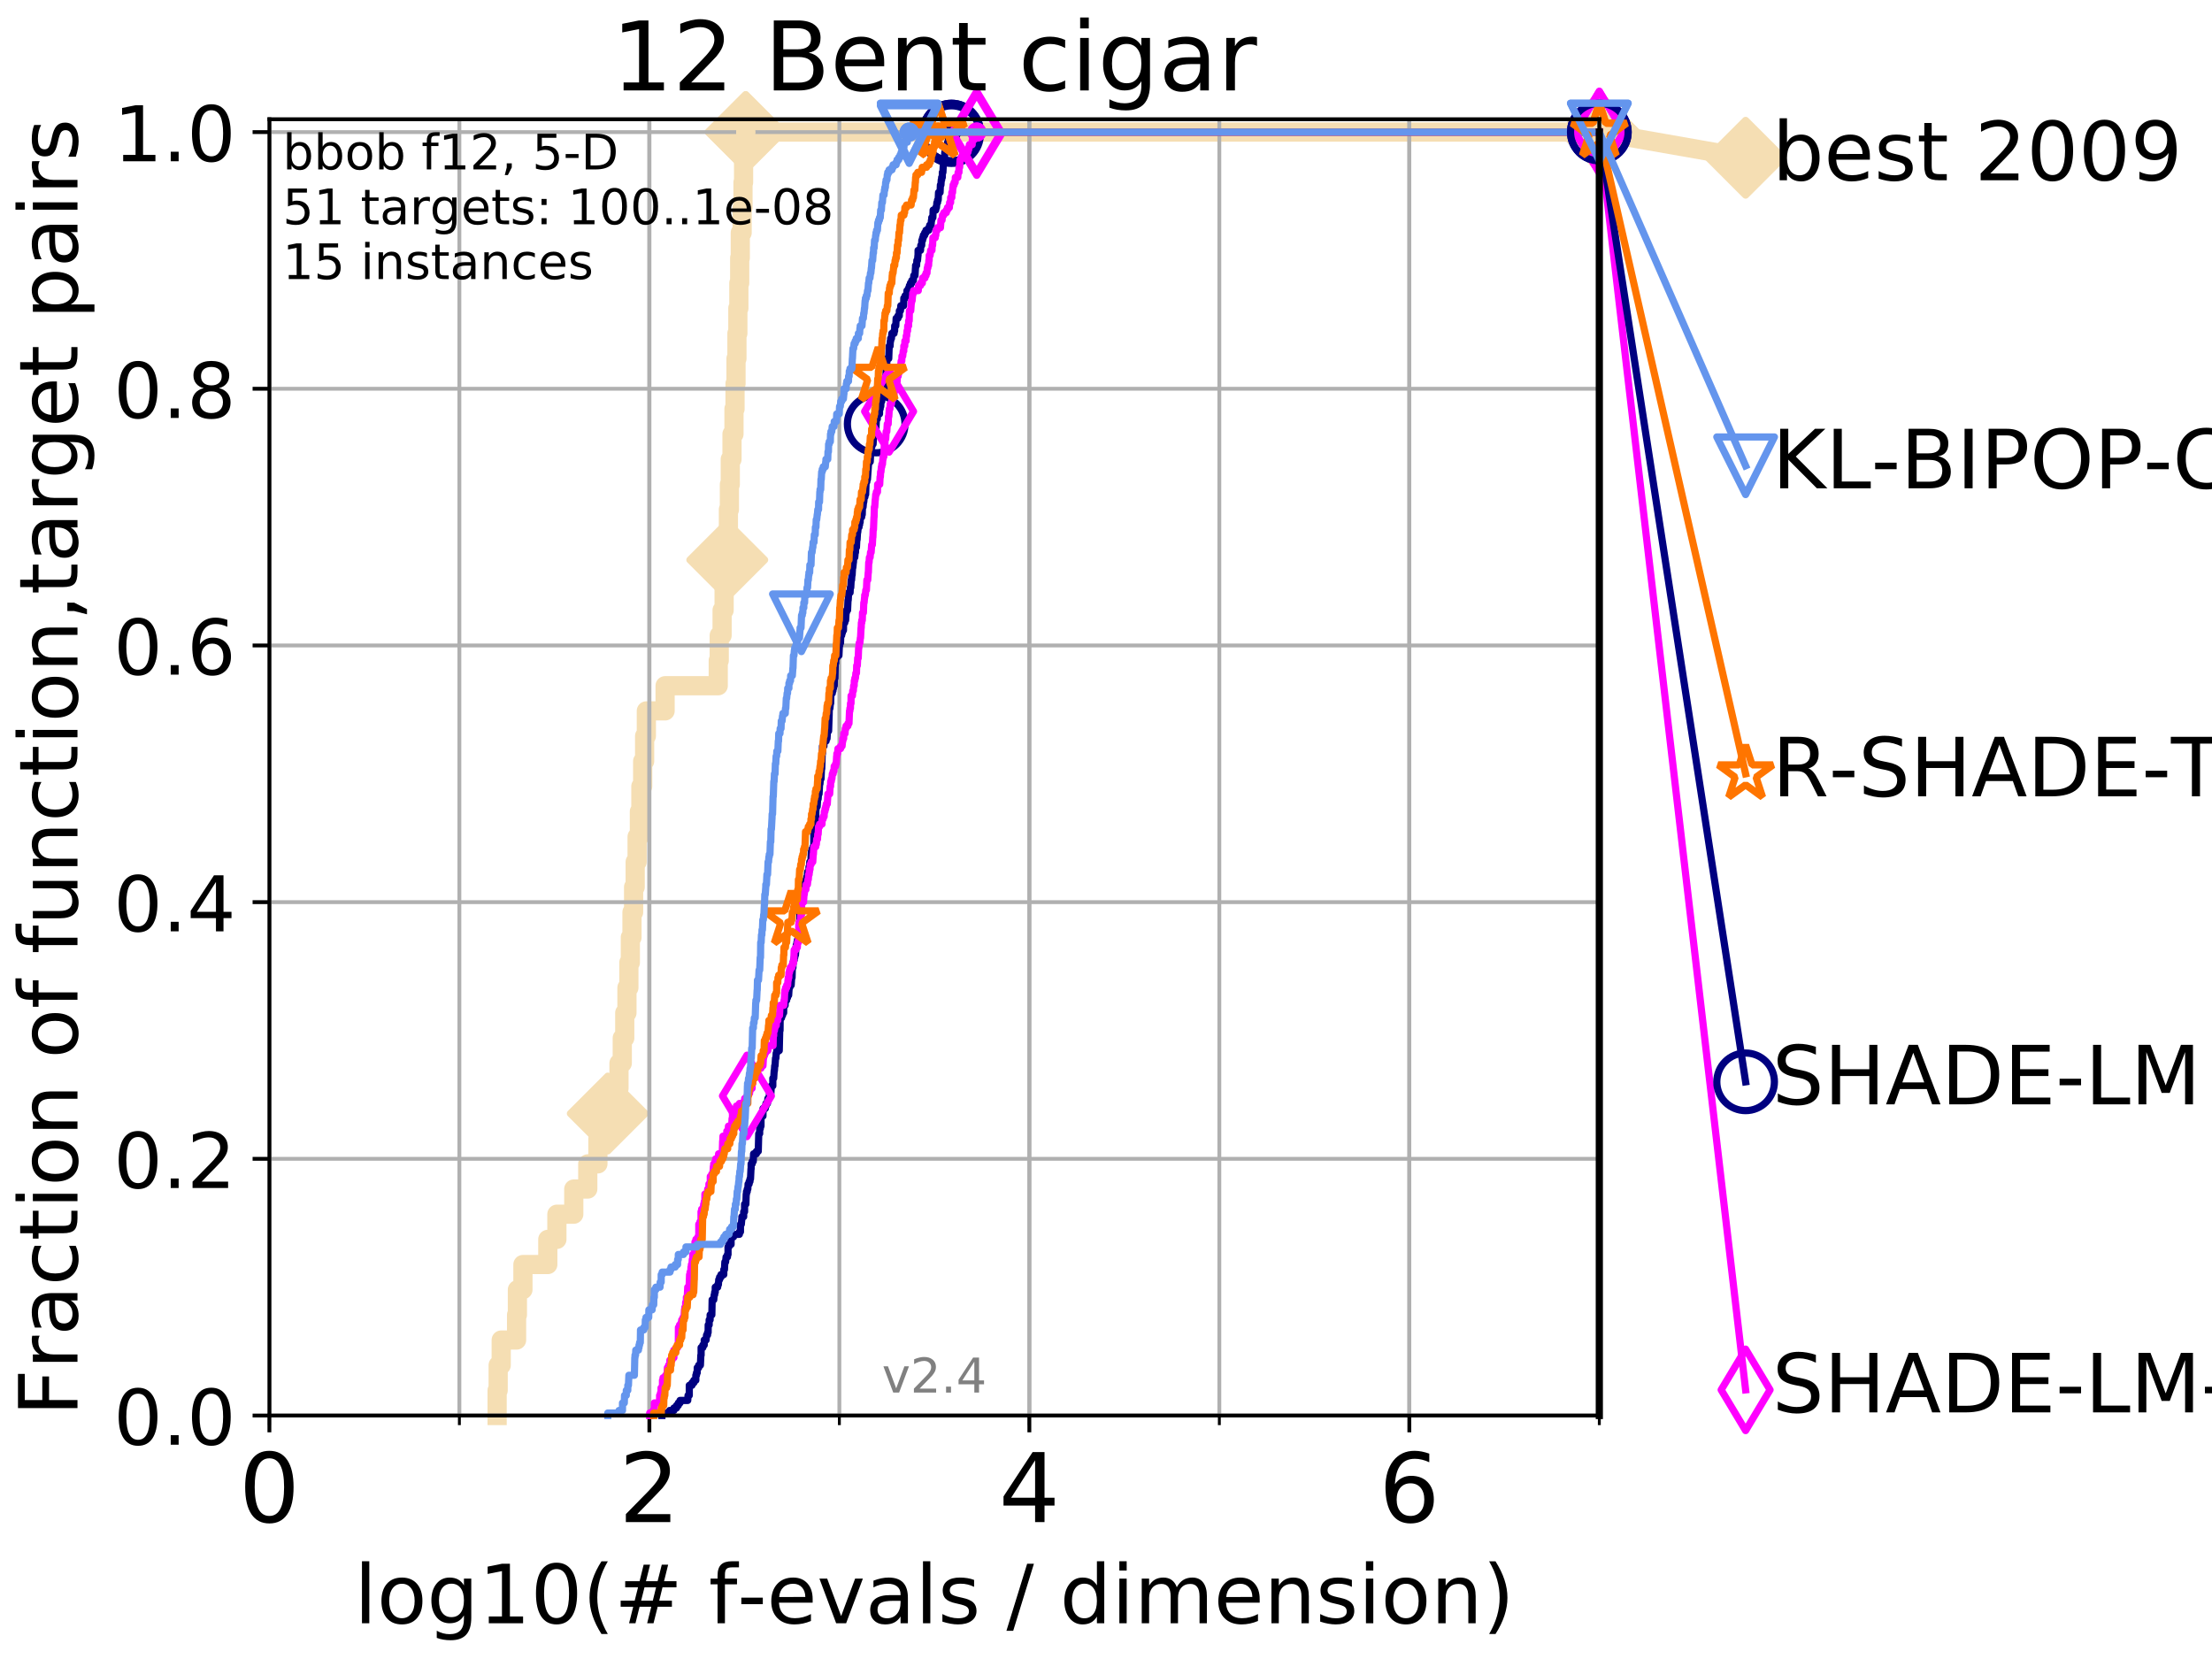 <?xml version="1.0" encoding="utf-8" standalone="no"?>
<!DOCTYPE svg PUBLIC "-//W3C//DTD SVG 1.1//EN"
  "http://www.w3.org/Graphics/SVG/1.1/DTD/svg11.dtd">
<!-- Created with matplotlib (http://matplotlib.org/) -->
<svg height="345.6pt" version="1.1" viewBox="0 0 460.8 345.6" width="460.8pt" xmlns="http://www.w3.org/2000/svg" xmlns:xlink="http://www.w3.org/1999/xlink">
 <defs>
  <style type="text/css">
*{stroke-linecap:butt;stroke-linejoin:round;}
  </style>
 </defs>
 <g id="figure_1">
  <g id="patch_1">
   <path d="M 0 345.6 
L 460.8 345.6 
L 460.8 0 
L 0 0 
z
" style="fill:#ffffff;"/>
  </g>
  <g id="axes_1">
   <g id="patch_2">
    <path d="M 56.12 294.88 
L 333.168 294.88 
L 333.168 24.84 
L 56.12 24.84 
z
" style="fill:#ffffff;"/>
   </g>
   <g id="line2d_1">
    <path d="M 103.561 294.88 
L 103.561 289.638 
L 103.777 289.638 
L 103.777 284.395 
L 104.41 284.395 
L 104.41 279.153 
L 107.613 279.153 
L 107.613 273.91 
L 107.784 273.91 
L 107.784 268.668 
L 108.935 268.668 
L 108.935 263.425 
L 114.117 263.425 
L 114.117 258.183 
L 116.011 258.183 
L 116.011 252.94 
L 119.527 252.94 
L 119.527 247.698 
L 122.444 247.698 
L 122.444 242.455 
L 124.557 242.455 
L 124.557 237.213 
L 126.61 237.213 
L 126.61 231.97 
L 127.977 231.97 
L 127.977 226.728 
L 128.948 226.728 
L 128.948 221.485 
L 129.63 221.485 
L 129.63 216.243 
L 130.147 216.243 
L 130.147 211 
L 130.605 211 
L 130.605 205.758 
L 131.006 205.758 
L 131.006 200.515 
L 131.312 200.515 
L 131.312 195.273 
L 131.655 195.273 
L 131.655 190.03 
L 131.991 190.03 
L 131.991 184.788 
L 132.321 184.788 
L 132.321 179.546 
L 132.724 179.546 
L 132.724 174.303 
L 133.196 174.303 
L 133.196 169.061 
L 133.504 169.061 
L 133.504 163.818 
L 133.881 163.818 
L 133.881 158.576 
L 134.286 158.576 
L 134.286 153.333 
L 134.646 153.333 
L 134.646 148.091 
L 138.553 148.091 
L 138.553 142.848 
L 149.623 142.848 
L 149.623 137.606 
L 149.831 137.606 
L 149.831 132.363 
L 150.425 132.363 
L 150.425 127.121 
L 150.847 127.121 
L 150.847 121.878 
L 151.245 121.878 
L 151.245 116.636 
L 151.501 116.636 
L 151.501 111.393 
L 151.74 111.393 
L 151.74 106.151 
L 151.95 106.151 
L 151.95 100.908 
L 152.131 100.908 
L 152.131 95.666 
L 152.489 95.666 
L 152.489 90.423 
L 152.9 90.423 
L 152.9 85.181 
L 153.121 85.181 
L 153.121 79.938 
L 153.327 79.938 
L 153.327 74.696 
L 153.518 74.696 
L 153.518 69.453 
L 153.707 69.453 
L 153.707 64.211 
L 153.918 64.211 
L 153.918 58.969 
L 154.091 58.969 
L 154.091 53.726 
L 154.217 53.726 
L 154.217 48.484 
L 154.601 48.484 
L 154.601 43.241 
L 154.779 43.241 
L 154.779 37.999 
L 154.9 37.999 
L 154.9 32.756 
L 155.345 32.756 
L 155.345 27.514 
L 333.168 27.514 
" style="fill:none;stroke:#f5deb3;stroke-linecap:square;stroke-width:4;"/>
   </g>
   <g id="line2d_2">
    <defs>
     <path d="M -0 7.778 
L 7.778 0 
L 0 -7.778 
L -7.778 -0 
z
" id="m16d01f8048" style="stroke:#f5deb3;stroke-linejoin:miter;stroke-width:1.5;"/>
    </defs>
    <g>
     <use style="fill:#f5deb3;stroke:#f5deb3;stroke-linejoin:miter;stroke-width:1.5;" x="126.61" xlink:href="#m16d01f8048" y="231.97"/>
     <use style="fill:#f5deb3;stroke:#f5deb3;stroke-linejoin:miter;stroke-width:1.5;" x="151.501" xlink:href="#m16d01f8048" y="116.636"/>
     <use style="fill:#f5deb3;stroke:#f5deb3;stroke-linejoin:miter;stroke-width:1.5;" x="155.345" xlink:href="#m16d01f8048" y="27.514"/>
     <use style="fill:#f5deb3;stroke:#f5deb3;stroke-linejoin:miter;stroke-width:1.5;" x="155.345" xlink:href="#m16d01f8048" y="27.514"/>
     <use style="fill:#f5deb3;stroke:#f5deb3;stroke-linejoin:miter;stroke-width:1.5;" x="333.168" xlink:href="#m16d01f8048" y="27.514"/>
    </g>
   </g>
   <g id="line2d_3">
    <path style="fill:none;stroke:#f5deb3;stroke-linecap:square;stroke-width:4;"/>
    <g/>
   </g>
   <g id="line2d_4">
    <path d="M 333.168 27.514 
L 363.643 32.861 
" style="fill:none;stroke:#f5deb3;stroke-linecap:square;stroke-width:4;"/>
    <g>
     <use style="fill:#f5deb3;stroke:#f5deb3;stroke-linejoin:miter;stroke-width:1.5;" x="333.168" xlink:href="#m16d01f8048" y="27.514"/>
     <use style="fill:#f5deb3;stroke:#f5deb3;stroke-linejoin:miter;stroke-width:1.5;" x="363.643" xlink:href="#m16d01f8048" y="32.861"/>
    </g>
   </g>
   <g id="matplotlib.axis_1">
    <g id="xtick_1">
     <g id="line2d_5">
      <path clip-path="url(#p8a8795a5e2)" d="M 56.12 294.88 
L 56.12 24.84 
" style="fill:none;stroke:#b0b0b0;stroke-linecap:square;stroke-width:0.8;"/>
     </g>
     <g id="line2d_6">
      <defs>
       <path d="M 0 0 
L 0 3.5 
" id="maed7c7d0e7" style="stroke:#000000;stroke-width:0.8;"/>
      </defs>
      <g>
       <use style="stroke:#000000;stroke-width:0.8;" x="56.12" xlink:href="#maed7c7d0e7" y="294.88"/>
      </g>
     </g>
     <g id="text_1">
      <!-- 0 -->
      <defs>
       <path d="M 31.781 66.406 
Q 24.172 66.406 20.328 58.906 
Q 16.5 51.422 16.5 36.375 
Q 16.5 21.391 20.328 13.891 
Q 24.172 6.391 31.781 6.391 
Q 39.453 6.391 43.281 13.891 
Q 47.125 21.391 47.125 36.375 
Q 47.125 51.422 43.281 58.906 
Q 39.453 66.406 31.781 66.406 
z
M 31.781 74.219 
Q 44.047 74.219 50.516 64.516 
Q 56.984 54.828 56.984 36.375 
Q 56.984 17.969 50.516 8.266 
Q 44.047 -1.422 31.781 -1.422 
Q 19.531 -1.422 13.062 8.266 
Q 6.594 17.969 6.594 36.375 
Q 6.594 54.828 13.062 64.516 
Q 19.531 74.219 31.781 74.219 
z
" id="DejaVuSans-30"/>
      </defs>
      <g transform="translate(49.758 317.077)scale(0.2 -0.2)">
       <use xlink:href="#DejaVuSans-30"/>
      </g>
     </g>
    </g>
    <g id="xtick_2">
     <g id="line2d_7">
      <path clip-path="url(#p8a8795a5e2)" d="M 135.277 294.88 
L 135.277 24.84 
" style="fill:none;stroke:#b0b0b0;stroke-linecap:square;stroke-width:0.8;"/>
     </g>
     <g id="line2d_8">
      <g>
       <use style="stroke:#000000;stroke-width:0.8;" x="135.277" xlink:href="#maed7c7d0e7" y="294.88"/>
      </g>
     </g>
     <g id="text_2">
      <!-- 2 -->
      <defs>
       <path d="M 19.188 8.297 
L 53.609 8.297 
L 53.609 0 
L 7.328 0 
L 7.328 8.297 
Q 12.938 14.109 22.625 23.891 
Q 32.328 33.688 34.812 36.531 
Q 39.547 41.844 41.422 45.531 
Q 43.312 49.219 43.312 52.781 
Q 43.312 58.594 39.234 62.25 
Q 35.156 65.922 28.609 65.922 
Q 23.969 65.922 18.812 64.312 
Q 13.672 62.703 7.812 59.422 
L 7.812 69.391 
Q 13.766 71.781 18.938 73 
Q 24.125 74.219 28.422 74.219 
Q 39.75 74.219 46.484 68.547 
Q 53.219 62.891 53.219 53.422 
Q 53.219 48.922 51.531 44.891 
Q 49.859 40.875 45.406 35.406 
Q 44.188 33.984 37.641 27.219 
Q 31.109 20.453 19.188 8.297 
z
" id="DejaVuSans-32"/>
      </defs>
      <g transform="translate(128.914 317.077)scale(0.2 -0.2)">
       <use xlink:href="#DejaVuSans-32"/>
      </g>
     </g>
    </g>
    <g id="xtick_3">
     <g id="line2d_9">
      <path clip-path="url(#p8a8795a5e2)" d="M 214.433 294.88 
L 214.433 24.84 
" style="fill:none;stroke:#b0b0b0;stroke-linecap:square;stroke-width:0.8;"/>
     </g>
     <g id="line2d_10">
      <g>
       <use style="stroke:#000000;stroke-width:0.8;" x="214.433" xlink:href="#maed7c7d0e7" y="294.88"/>
      </g>
     </g>
     <g id="text_3">
      <!-- 4 -->
      <defs>
       <path d="M 37.797 64.312 
L 12.891 25.391 
L 37.797 25.391 
z
M 35.203 72.906 
L 47.609 72.906 
L 47.609 25.391 
L 58.016 25.391 
L 58.016 17.188 
L 47.609 17.188 
L 47.609 0 
L 37.797 0 
L 37.797 17.188 
L 4.891 17.188 
L 4.891 26.703 
z
" id="DejaVuSans-34"/>
      </defs>
      <g transform="translate(208.071 317.077)scale(0.2 -0.2)">
       <use xlink:href="#DejaVuSans-34"/>
      </g>
     </g>
    </g>
    <g id="xtick_4">
     <g id="line2d_11">
      <path clip-path="url(#p8a8795a5e2)" d="M 293.59 294.88 
L 293.59 24.84 
" style="fill:none;stroke:#b0b0b0;stroke-linecap:square;stroke-width:0.8;"/>
     </g>
     <g id="line2d_12">
      <g>
       <use style="stroke:#000000;stroke-width:0.8;" x="293.59" xlink:href="#maed7c7d0e7" y="294.88"/>
      </g>
     </g>
     <g id="text_4">
      <!-- 6 -->
      <defs>
       <path d="M 33.016 40.375 
Q 26.375 40.375 22.484 35.828 
Q 18.609 31.297 18.609 23.391 
Q 18.609 15.531 22.484 10.953 
Q 26.375 6.391 33.016 6.391 
Q 39.656 6.391 43.531 10.953 
Q 47.406 15.531 47.406 23.391 
Q 47.406 31.297 43.531 35.828 
Q 39.656 40.375 33.016 40.375 
z
M 52.594 71.297 
L 52.594 62.312 
Q 48.875 64.062 45.094 64.984 
Q 41.312 65.922 37.594 65.922 
Q 27.828 65.922 22.672 59.328 
Q 17.531 52.734 16.797 39.406 
Q 19.672 43.656 24.016 45.922 
Q 28.375 48.188 33.594 48.188 
Q 44.578 48.188 50.953 41.516 
Q 57.328 34.859 57.328 23.391 
Q 57.328 12.156 50.688 5.359 
Q 44.047 -1.422 33.016 -1.422 
Q 20.359 -1.422 13.672 8.266 
Q 6.984 17.969 6.984 36.375 
Q 6.984 53.656 15.188 63.938 
Q 23.391 74.219 37.203 74.219 
Q 40.922 74.219 44.703 73.484 
Q 48.484 72.75 52.594 71.297 
z
" id="DejaVuSans-36"/>
      </defs>
      <g transform="translate(287.227 317.077)scale(0.2 -0.2)">
       <use xlink:href="#DejaVuSans-36"/>
      </g>
     </g>
    </g>
    <g id="xtick_5">
     <g id="line2d_13">
      <path clip-path="url(#p8a8795a5e2)" d="M 56.12 294.88 
L 56.12 24.84 
" style="fill:none;stroke:#b0b0b0;stroke-linecap:square;stroke-width:0.8;"/>
     </g>
     <g id="line2d_14">
      <defs>
       <path d="M 0 0 
L 0 2 
" id="m1ad6072c21" style="stroke:#000000;stroke-width:0.6;"/>
      </defs>
      <g>
       <use style="stroke:#000000;stroke-width:0.6;" x="56.12" xlink:href="#m1ad6072c21" y="294.88"/>
      </g>
     </g>
    </g>
    <g id="xtick_6">
     <g id="line2d_15">
      <path clip-path="url(#p8a8795a5e2)" d="M 95.698 294.88 
L 95.698 24.84 
" style="fill:none;stroke:#b0b0b0;stroke-linecap:square;stroke-width:0.8;"/>
     </g>
     <g id="line2d_16">
      <g>
       <use style="stroke:#000000;stroke-width:0.6;" x="95.698" xlink:href="#m1ad6072c21" y="294.88"/>
      </g>
     </g>
    </g>
    <g id="xtick_7">
     <g id="line2d_17">
      <path clip-path="url(#p8a8795a5e2)" d="M 135.277 294.88 
L 135.277 24.84 
" style="fill:none;stroke:#b0b0b0;stroke-linecap:square;stroke-width:0.8;"/>
     </g>
     <g id="line2d_18">
      <g>
       <use style="stroke:#000000;stroke-width:0.6;" x="135.277" xlink:href="#m1ad6072c21" y="294.88"/>
      </g>
     </g>
    </g>
    <g id="xtick_8">
     <g id="line2d_19">
      <path clip-path="url(#p8a8795a5e2)" d="M 174.855 294.88 
L 174.855 24.84 
" style="fill:none;stroke:#b0b0b0;stroke-linecap:square;stroke-width:0.8;"/>
     </g>
     <g id="line2d_20">
      <g>
       <use style="stroke:#000000;stroke-width:0.6;" x="174.855" xlink:href="#m1ad6072c21" y="294.88"/>
      </g>
     </g>
    </g>
    <g id="xtick_9">
     <g id="line2d_21">
      <path clip-path="url(#p8a8795a5e2)" d="M 214.433 294.88 
L 214.433 24.84 
" style="fill:none;stroke:#b0b0b0;stroke-linecap:square;stroke-width:0.8;"/>
     </g>
     <g id="line2d_22">
      <g>
       <use style="stroke:#000000;stroke-width:0.6;" x="214.433" xlink:href="#m1ad6072c21" y="294.88"/>
      </g>
     </g>
    </g>
    <g id="xtick_10">
     <g id="line2d_23">
      <path clip-path="url(#p8a8795a5e2)" d="M 254.011 294.88 
L 254.011 24.84 
" style="fill:none;stroke:#b0b0b0;stroke-linecap:square;stroke-width:0.8;"/>
     </g>
     <g id="line2d_24">
      <g>
       <use style="stroke:#000000;stroke-width:0.6;" x="254.011" xlink:href="#m1ad6072c21" y="294.88"/>
      </g>
     </g>
    </g>
    <g id="xtick_11">
     <g id="line2d_25">
      <path clip-path="url(#p8a8795a5e2)" d="M 293.59 294.88 
L 293.59 24.84 
" style="fill:none;stroke:#b0b0b0;stroke-linecap:square;stroke-width:0.8;"/>
     </g>
     <g id="line2d_26">
      <g>
       <use style="stroke:#000000;stroke-width:0.6;" x="293.59" xlink:href="#m1ad6072c21" y="294.88"/>
      </g>
     </g>
    </g>
    <g id="xtick_12">
     <g id="line2d_27">
      <path clip-path="url(#p8a8795a5e2)" d="M 333.168 294.88 
L 333.168 24.84 
" style="fill:none;stroke:#b0b0b0;stroke-linecap:square;stroke-width:0.8;"/>
     </g>
     <g id="line2d_28">
      <g>
       <use style="stroke:#000000;stroke-width:0.6;" x="333.168" xlink:href="#m1ad6072c21" y="294.88"/>
      </g>
     </g>
    </g>
    <g id="text_5">
     <!-- log10(# f-evals / dimension) -->
     <defs>
      <path d="M 9.422 75.984 
L 18.406 75.984 
L 18.406 0 
L 9.422 0 
z
" id="DejaVuSans-6c"/>
      <path d="M 30.609 48.391 
Q 23.391 48.391 19.188 42.75 
Q 14.984 37.109 14.984 27.297 
Q 14.984 17.484 19.156 11.844 
Q 23.344 6.203 30.609 6.203 
Q 37.797 6.203 41.984 11.859 
Q 46.188 17.531 46.188 27.297 
Q 46.188 37.016 41.984 42.703 
Q 37.797 48.391 30.609 48.391 
z
M 30.609 56 
Q 42.328 56 49.016 48.375 
Q 55.719 40.766 55.719 27.297 
Q 55.719 13.875 49.016 6.219 
Q 42.328 -1.422 30.609 -1.422 
Q 18.844 -1.422 12.172 6.219 
Q 5.516 13.875 5.516 27.297 
Q 5.516 40.766 12.172 48.375 
Q 18.844 56 30.609 56 
z
" id="DejaVuSans-6f"/>
      <path d="M 45.406 27.984 
Q 45.406 37.75 41.375 43.109 
Q 37.359 48.484 30.078 48.484 
Q 22.859 48.484 18.828 43.109 
Q 14.797 37.75 14.797 27.984 
Q 14.797 18.266 18.828 12.891 
Q 22.859 7.516 30.078 7.516 
Q 37.359 7.516 41.375 12.891 
Q 45.406 18.266 45.406 27.984 
z
M 54.391 6.781 
Q 54.391 -7.172 48.188 -13.984 
Q 42 -20.797 29.203 -20.797 
Q 24.469 -20.797 20.266 -20.094 
Q 16.062 -19.391 12.109 -17.922 
L 12.109 -9.188 
Q 16.062 -11.328 19.922 -12.344 
Q 23.781 -13.375 27.781 -13.375 
Q 36.625 -13.375 41.016 -8.766 
Q 45.406 -4.156 45.406 5.172 
L 45.406 9.625 
Q 42.625 4.781 38.281 2.391 
Q 33.938 0 27.875 0 
Q 17.828 0 11.672 7.656 
Q 5.516 15.328 5.516 27.984 
Q 5.516 40.672 11.672 48.328 
Q 17.828 56 27.875 56 
Q 33.938 56 38.281 53.609 
Q 42.625 51.219 45.406 46.391 
L 45.406 54.688 
L 54.391 54.688 
z
" id="DejaVuSans-67"/>
      <path d="M 12.406 8.297 
L 28.516 8.297 
L 28.516 63.922 
L 10.984 60.406 
L 10.984 69.391 
L 28.422 72.906 
L 38.281 72.906 
L 38.281 8.297 
L 54.391 8.297 
L 54.391 0 
L 12.406 0 
z
" id="DejaVuSans-31"/>
      <path d="M 31 75.875 
Q 24.469 64.656 21.281 53.656 
Q 18.109 42.672 18.109 31.391 
Q 18.109 20.125 21.312 9.062 
Q 24.516 -2 31 -13.188 
L 23.188 -13.188 
Q 15.875 -1.703 12.234 9.375 
Q 8.594 20.453 8.594 31.391 
Q 8.594 42.281 12.203 53.312 
Q 15.828 64.359 23.188 75.875 
z
" id="DejaVuSans-28"/>
      <path d="M 51.125 44 
L 36.922 44 
L 32.812 27.688 
L 47.125 27.688 
z
M 43.797 71.781 
L 38.719 51.516 
L 52.984 51.516 
L 58.109 71.781 
L 65.922 71.781 
L 60.891 51.516 
L 76.125 51.516 
L 76.125 44 
L 58.984 44 
L 54.984 27.688 
L 70.516 27.688 
L 70.516 20.219 
L 53.078 20.219 
L 48 0 
L 40.188 0 
L 45.219 20.219 
L 30.906 20.219 
L 25.875 0 
L 18.016 0 
L 23.094 20.219 
L 7.719 20.219 
L 7.719 27.688 
L 24.906 27.688 
L 29 44 
L 13.281 44 
L 13.281 51.516 
L 30.906 51.516 
L 35.891 71.781 
z
" id="DejaVuSans-23"/>
      <path id="DejaVuSans-20"/>
      <path d="M 37.109 75.984 
L 37.109 68.5 
L 28.516 68.5 
Q 23.688 68.5 21.797 66.547 
Q 19.922 64.594 19.922 59.516 
L 19.922 54.688 
L 34.719 54.688 
L 34.719 47.703 
L 19.922 47.703 
L 19.922 0 
L 10.891 0 
L 10.891 47.703 
L 2.297 47.703 
L 2.297 54.688 
L 10.891 54.688 
L 10.891 58.5 
Q 10.891 67.625 15.141 71.797 
Q 19.391 75.984 28.609 75.984 
z
" id="DejaVuSans-66"/>
      <path d="M 4.891 31.391 
L 31.203 31.391 
L 31.203 23.391 
L 4.891 23.391 
z
" id="DejaVuSans-2d"/>
      <path d="M 56.203 29.594 
L 56.203 25.203 
L 14.891 25.203 
Q 15.484 15.922 20.484 11.062 
Q 25.484 6.203 34.422 6.203 
Q 39.594 6.203 44.453 7.469 
Q 49.312 8.734 54.109 11.281 
L 54.109 2.781 
Q 49.266 0.734 44.188 -0.344 
Q 39.109 -1.422 33.891 -1.422 
Q 20.797 -1.422 13.156 6.188 
Q 5.516 13.812 5.516 26.812 
Q 5.516 40.234 12.766 48.109 
Q 20.016 56 32.328 56 
Q 43.359 56 49.781 48.891 
Q 56.203 41.797 56.203 29.594 
z
M 47.219 32.234 
Q 47.125 39.594 43.094 43.984 
Q 39.062 48.391 32.422 48.391 
Q 24.906 48.391 20.391 44.141 
Q 15.875 39.891 15.188 32.172 
z
" id="DejaVuSans-65"/>
      <path d="M 2.984 54.688 
L 12.5 54.688 
L 29.594 8.797 
L 46.688 54.688 
L 56.203 54.688 
L 35.688 0 
L 23.484 0 
z
" id="DejaVuSans-76"/>
      <path d="M 34.281 27.484 
Q 23.391 27.484 19.188 25 
Q 14.984 22.516 14.984 16.5 
Q 14.984 11.719 18.141 8.906 
Q 21.297 6.109 26.703 6.109 
Q 34.188 6.109 38.703 11.406 
Q 43.219 16.703 43.219 25.484 
L 43.219 27.484 
z
M 52.203 31.203 
L 52.203 0 
L 43.219 0 
L 43.219 8.297 
Q 40.141 3.328 35.547 0.953 
Q 30.953 -1.422 24.312 -1.422 
Q 15.922 -1.422 10.953 3.297 
Q 6 8.016 6 15.922 
Q 6 25.141 12.172 29.828 
Q 18.359 34.516 30.609 34.516 
L 43.219 34.516 
L 43.219 35.406 
Q 43.219 41.609 39.141 45 
Q 35.062 48.391 27.688 48.391 
Q 23 48.391 18.547 47.266 
Q 14.109 46.141 10.016 43.891 
L 10.016 52.203 
Q 14.938 54.109 19.578 55.047 
Q 24.219 56 28.609 56 
Q 40.484 56 46.344 49.844 
Q 52.203 43.703 52.203 31.203 
z
" id="DejaVuSans-61"/>
      <path d="M 44.281 53.078 
L 44.281 44.578 
Q 40.484 46.531 36.375 47.5 
Q 32.281 48.484 27.875 48.484 
Q 21.188 48.484 17.844 46.438 
Q 14.5 44.391 14.5 40.281 
Q 14.5 37.156 16.891 35.375 
Q 19.281 33.594 26.516 31.984 
L 29.594 31.297 
Q 39.156 29.25 43.188 25.516 
Q 47.219 21.781 47.219 15.094 
Q 47.219 7.469 41.188 3.016 
Q 35.156 -1.422 24.609 -1.422 
Q 20.219 -1.422 15.453 -0.562 
Q 10.688 0.297 5.422 2 
L 5.422 11.281 
Q 10.406 8.688 15.234 7.391 
Q 20.062 6.109 24.812 6.109 
Q 31.156 6.109 34.562 8.281 
Q 37.984 10.453 37.984 14.406 
Q 37.984 18.062 35.516 20.016 
Q 33.062 21.969 24.703 23.781 
L 21.578 24.516 
Q 13.234 26.266 9.516 29.906 
Q 5.812 33.547 5.812 39.891 
Q 5.812 47.609 11.281 51.797 
Q 16.75 56 26.812 56 
Q 31.781 56 36.172 55.266 
Q 40.578 54.547 44.281 53.078 
z
" id="DejaVuSans-73"/>
      <path d="M 25.391 72.906 
L 33.688 72.906 
L 8.297 -9.281 
L 0 -9.281 
z
" id="DejaVuSans-2f"/>
      <path d="M 45.406 46.391 
L 45.406 75.984 
L 54.391 75.984 
L 54.391 0 
L 45.406 0 
L 45.406 8.203 
Q 42.578 3.328 38.25 0.953 
Q 33.938 -1.422 27.875 -1.422 
Q 17.969 -1.422 11.734 6.484 
Q 5.516 14.406 5.516 27.297 
Q 5.516 40.188 11.734 48.094 
Q 17.969 56 27.875 56 
Q 33.938 56 38.25 53.625 
Q 42.578 51.266 45.406 46.391 
z
M 14.797 27.297 
Q 14.797 17.391 18.875 11.75 
Q 22.953 6.109 30.078 6.109 
Q 37.203 6.109 41.297 11.75 
Q 45.406 17.391 45.406 27.297 
Q 45.406 37.203 41.297 42.844 
Q 37.203 48.484 30.078 48.484 
Q 22.953 48.484 18.875 42.844 
Q 14.797 37.203 14.797 27.297 
z
" id="DejaVuSans-64"/>
      <path d="M 9.422 54.688 
L 18.406 54.688 
L 18.406 0 
L 9.422 0 
z
M 9.422 75.984 
L 18.406 75.984 
L 18.406 64.594 
L 9.422 64.594 
z
" id="DejaVuSans-69"/>
      <path d="M 52 44.188 
Q 55.375 50.25 60.062 53.125 
Q 64.75 56 71.094 56 
Q 79.641 56 84.281 50.016 
Q 88.922 44.047 88.922 33.016 
L 88.922 0 
L 79.891 0 
L 79.891 32.719 
Q 79.891 40.578 77.094 44.375 
Q 74.312 48.188 68.609 48.188 
Q 61.625 48.188 57.562 43.547 
Q 53.516 38.922 53.516 30.906 
L 53.516 0 
L 44.484 0 
L 44.484 32.719 
Q 44.484 40.625 41.703 44.406 
Q 38.922 48.188 33.109 48.188 
Q 26.219 48.188 22.156 43.531 
Q 18.109 38.875 18.109 30.906 
L 18.109 0 
L 9.078 0 
L 9.078 54.688 
L 18.109 54.688 
L 18.109 46.188 
Q 21.188 51.219 25.484 53.609 
Q 29.781 56 35.688 56 
Q 41.656 56 45.828 52.969 
Q 50 49.953 52 44.188 
z
" id="DejaVuSans-6d"/>
      <path d="M 54.891 33.016 
L 54.891 0 
L 45.906 0 
L 45.906 32.719 
Q 45.906 40.484 42.875 44.328 
Q 39.844 48.188 33.797 48.188 
Q 26.516 48.188 22.312 43.547 
Q 18.109 38.922 18.109 30.906 
L 18.109 0 
L 9.078 0 
L 9.078 54.688 
L 18.109 54.688 
L 18.109 46.188 
Q 21.344 51.125 25.703 53.562 
Q 30.078 56 35.797 56 
Q 45.219 56 50.047 50.172 
Q 54.891 44.344 54.891 33.016 
z
" id="DejaVuSans-6e"/>
      <path d="M 8.016 75.875 
L 15.828 75.875 
Q 23.141 64.359 26.781 53.312 
Q 30.422 42.281 30.422 31.391 
Q 30.422 20.453 26.781 9.375 
Q 23.141 -1.703 15.828 -13.188 
L 8.016 -13.188 
Q 14.5 -2 17.703 9.062 
Q 20.906 20.125 20.906 31.391 
Q 20.906 42.672 17.703 53.656 
Q 14.5 64.656 8.016 75.875 
z
" id="DejaVuSans-29"/>
     </defs>
     <g transform="translate(73.803 338.154)scale(0.17 -0.17)">
      <use xlink:href="#DejaVuSans-6c"/>
      <use x="27.783" xlink:href="#DejaVuSans-6f"/>
      <use x="88.965" xlink:href="#DejaVuSans-67"/>
      <use x="152.441" xlink:href="#DejaVuSans-31"/>
      <use x="216.064" xlink:href="#DejaVuSans-30"/>
      <use x="279.688" xlink:href="#DejaVuSans-28"/>
      <use x="318.701" xlink:href="#DejaVuSans-23"/>
      <use x="402.49" xlink:href="#DejaVuSans-20"/>
      <use x="434.277" xlink:href="#DejaVuSans-66"/>
      <use x="469.404" xlink:href="#DejaVuSans-2d"/>
      <use x="505.488" xlink:href="#DejaVuSans-65"/>
      <use x="567.012" xlink:href="#DejaVuSans-76"/>
      <use x="626.191" xlink:href="#DejaVuSans-61"/>
      <use x="687.471" xlink:href="#DejaVuSans-6c"/>
      <use x="715.254" xlink:href="#DejaVuSans-73"/>
      <use x="767.354" xlink:href="#DejaVuSans-20"/>
      <use x="799.141" xlink:href="#DejaVuSans-2f"/>
      <use x="832.832" xlink:href="#DejaVuSans-20"/>
      <use x="864.619" xlink:href="#DejaVuSans-64"/>
      <use x="928.096" xlink:href="#DejaVuSans-69"/>
      <use x="955.879" xlink:href="#DejaVuSans-6d"/>
      <use x="1053.291" xlink:href="#DejaVuSans-65"/>
      <use x="1114.814" xlink:href="#DejaVuSans-6e"/>
      <use x="1178.193" xlink:href="#DejaVuSans-73"/>
      <use x="1230.293" xlink:href="#DejaVuSans-69"/>
      <use x="1258.076" xlink:href="#DejaVuSans-6f"/>
      <use x="1319.258" xlink:href="#DejaVuSans-6e"/>
      <use x="1382.637" xlink:href="#DejaVuSans-29"/>
     </g>
    </g>
   </g>
   <g id="matplotlib.axis_2">
    <g id="ytick_1">
     <g id="line2d_29">
      <path clip-path="url(#p8a8795a5e2)" d="M 56.12 294.88 
L 333.168 294.88 
" style="fill:none;stroke:#b0b0b0;stroke-linecap:square;stroke-width:0.8;"/>
     </g>
     <g id="line2d_30">
      <defs>
       <path d="M 0 0 
L -3.5 0 
" id="m92feca9b6b" style="stroke:#000000;stroke-width:0.8;"/>
      </defs>
      <g>
       <use style="stroke:#000000;stroke-width:0.8;" x="56.12" xlink:href="#m92feca9b6b" y="294.88"/>
      </g>
     </g>
     <g id="text_6">
      <!-- 0.0 -->
      <defs>
       <path d="M 10.688 12.406 
L 21 12.406 
L 21 0 
L 10.688 0 
z
" id="DejaVuSans-2e"/>
      </defs>
      <g transform="translate(23.675 300.959)scale(0.16 -0.16)">
       <use xlink:href="#DejaVuSans-30"/>
       <use x="63.623" xlink:href="#DejaVuSans-2e"/>
       <use x="95.41" xlink:href="#DejaVuSans-30"/>
      </g>
     </g>
    </g>
    <g id="ytick_2">
     <g id="line2d_31">
      <path clip-path="url(#p8a8795a5e2)" d="M 56.12 241.407 
L 333.168 241.407 
" style="fill:none;stroke:#b0b0b0;stroke-linecap:square;stroke-width:0.8;"/>
     </g>
     <g id="line2d_32">
      <g>
       <use style="stroke:#000000;stroke-width:0.8;" x="56.12" xlink:href="#m92feca9b6b" y="241.407"/>
      </g>
     </g>
     <g id="text_7">
      <!-- 0.2 -->
      <g transform="translate(23.675 247.485)scale(0.16 -0.16)">
       <use xlink:href="#DejaVuSans-30"/>
       <use x="63.623" xlink:href="#DejaVuSans-2e"/>
       <use x="95.41" xlink:href="#DejaVuSans-32"/>
      </g>
     </g>
    </g>
    <g id="ytick_3">
     <g id="line2d_33">
      <path clip-path="url(#p8a8795a5e2)" d="M 56.12 187.933 
L 333.168 187.933 
" style="fill:none;stroke:#b0b0b0;stroke-linecap:square;stroke-width:0.8;"/>
     </g>
     <g id="line2d_34">
      <g>
       <use style="stroke:#000000;stroke-width:0.8;" x="56.12" xlink:href="#m92feca9b6b" y="187.933"/>
      </g>
     </g>
     <g id="text_8">
      <!-- 0.4 -->
      <g transform="translate(23.675 194.012)scale(0.16 -0.16)">
       <use xlink:href="#DejaVuSans-30"/>
       <use x="63.623" xlink:href="#DejaVuSans-2e"/>
       <use x="95.41" xlink:href="#DejaVuSans-34"/>
      </g>
     </g>
    </g>
    <g id="ytick_4">
     <g id="line2d_35">
      <path clip-path="url(#p8a8795a5e2)" d="M 56.12 134.46 
L 333.168 134.46 
" style="fill:none;stroke:#b0b0b0;stroke-linecap:square;stroke-width:0.8;"/>
     </g>
     <g id="line2d_36">
      <g>
       <use style="stroke:#000000;stroke-width:0.8;" x="56.12" xlink:href="#m92feca9b6b" y="134.46"/>
      </g>
     </g>
     <g id="text_9">
      <!-- 0.6 -->
      <g transform="translate(23.675 140.539)scale(0.16 -0.16)">
       <use xlink:href="#DejaVuSans-30"/>
       <use x="63.623" xlink:href="#DejaVuSans-2e"/>
       <use x="95.41" xlink:href="#DejaVuSans-36"/>
      </g>
     </g>
    </g>
    <g id="ytick_5">
     <g id="line2d_37">
      <path clip-path="url(#p8a8795a5e2)" d="M 56.12 80.987 
L 333.168 80.987 
" style="fill:none;stroke:#b0b0b0;stroke-linecap:square;stroke-width:0.8;"/>
     </g>
     <g id="line2d_38">
      <g>
       <use style="stroke:#000000;stroke-width:0.8;" x="56.12" xlink:href="#m92feca9b6b" y="80.987"/>
      </g>
     </g>
     <g id="text_10">
      <!-- 0.8 -->
      <defs>
       <path d="M 31.781 34.625 
Q 24.75 34.625 20.719 30.859 
Q 16.703 27.094 16.703 20.516 
Q 16.703 13.922 20.719 10.156 
Q 24.75 6.391 31.781 6.391 
Q 38.812 6.391 42.859 10.172 
Q 46.922 13.969 46.922 20.516 
Q 46.922 27.094 42.891 30.859 
Q 38.875 34.625 31.781 34.625 
z
M 21.922 38.812 
Q 15.578 40.375 12.031 44.719 
Q 8.5 49.078 8.5 55.328 
Q 8.5 64.062 14.719 69.141 
Q 20.953 74.219 31.781 74.219 
Q 42.672 74.219 48.875 69.141 
Q 55.078 64.062 55.078 55.328 
Q 55.078 49.078 51.531 44.719 
Q 48 40.375 41.703 38.812 
Q 48.828 37.156 52.797 32.312 
Q 56.781 27.484 56.781 20.516 
Q 56.781 9.906 50.312 4.234 
Q 43.844 -1.422 31.781 -1.422 
Q 19.734 -1.422 13.25 4.234 
Q 6.781 9.906 6.781 20.516 
Q 6.781 27.484 10.781 32.312 
Q 14.797 37.156 21.922 38.812 
z
M 18.312 54.391 
Q 18.312 48.734 21.844 45.562 
Q 25.391 42.391 31.781 42.391 
Q 38.141 42.391 41.719 45.562 
Q 45.312 48.734 45.312 54.391 
Q 45.312 60.062 41.719 63.234 
Q 38.141 66.406 31.781 66.406 
Q 25.391 66.406 21.844 63.234 
Q 18.312 60.062 18.312 54.391 
z
" id="DejaVuSans-38"/>
      </defs>
      <g transform="translate(23.675 87.066)scale(0.16 -0.16)">
       <use xlink:href="#DejaVuSans-30"/>
       <use x="63.623" xlink:href="#DejaVuSans-2e"/>
       <use x="95.41" xlink:href="#DejaVuSans-38"/>
      </g>
     </g>
    </g>
    <g id="ytick_6">
     <g id="line2d_39">
      <path clip-path="url(#p8a8795a5e2)" d="M 56.12 27.514 
L 333.168 27.514 
" style="fill:none;stroke:#b0b0b0;stroke-linecap:square;stroke-width:0.8;"/>
     </g>
     <g id="line2d_40">
      <g>
       <use style="stroke:#000000;stroke-width:0.8;" x="56.12" xlink:href="#m92feca9b6b" y="27.514"/>
      </g>
     </g>
     <g id="text_11">
      <!-- 1.0 -->
      <g transform="translate(23.675 33.592)scale(0.16 -0.16)">
       <use xlink:href="#DejaVuSans-31"/>
       <use x="63.623" xlink:href="#DejaVuSans-2e"/>
       <use x="95.41" xlink:href="#DejaVuSans-30"/>
      </g>
     </g>
    </g>
    <g id="text_12">
     <!-- Fraction of function,target pairs -->
     <defs>
      <path d="M 9.812 72.906 
L 51.703 72.906 
L 51.703 64.594 
L 19.672 64.594 
L 19.672 43.109 
L 48.578 43.109 
L 48.578 34.812 
L 19.672 34.812 
L 19.672 0 
L 9.812 0 
z
" id="DejaVuSans-46"/>
      <path d="M 41.109 46.297 
Q 39.594 47.172 37.812 47.578 
Q 36.031 48 33.891 48 
Q 26.266 48 22.188 43.047 
Q 18.109 38.094 18.109 28.812 
L 18.109 0 
L 9.078 0 
L 9.078 54.688 
L 18.109 54.688 
L 18.109 46.188 
Q 20.953 51.172 25.484 53.578 
Q 30.031 56 36.531 56 
Q 37.453 56 38.578 55.875 
Q 39.703 55.766 41.062 55.516 
z
" id="DejaVuSans-72"/>
      <path d="M 48.781 52.594 
L 48.781 44.188 
Q 44.969 46.297 41.141 47.344 
Q 37.312 48.391 33.406 48.391 
Q 24.656 48.391 19.812 42.844 
Q 14.984 37.312 14.984 27.297 
Q 14.984 17.281 19.812 11.734 
Q 24.656 6.203 33.406 6.203 
Q 37.312 6.203 41.141 7.25 
Q 44.969 8.297 48.781 10.406 
L 48.781 2.094 
Q 45.016 0.344 40.984 -0.531 
Q 36.969 -1.422 32.422 -1.422 
Q 20.062 -1.422 12.781 6.344 
Q 5.516 14.109 5.516 27.297 
Q 5.516 40.672 12.859 48.328 
Q 20.219 56 33.016 56 
Q 37.156 56 41.109 55.141 
Q 45.062 54.297 48.781 52.594 
z
" id="DejaVuSans-63"/>
      <path d="M 18.312 70.219 
L 18.312 54.688 
L 36.812 54.688 
L 36.812 47.703 
L 18.312 47.703 
L 18.312 18.016 
Q 18.312 11.328 20.141 9.422 
Q 21.969 7.516 27.594 7.516 
L 36.812 7.516 
L 36.812 0 
L 27.594 0 
Q 17.188 0 13.234 3.875 
Q 9.281 7.766 9.281 18.016 
L 9.281 47.703 
L 2.688 47.703 
L 2.688 54.688 
L 9.281 54.688 
L 9.281 70.219 
z
" id="DejaVuSans-74"/>
      <path d="M 8.5 21.578 
L 8.5 54.688 
L 17.484 54.688 
L 17.484 21.922 
Q 17.484 14.156 20.5 10.266 
Q 23.531 6.391 29.594 6.391 
Q 36.859 6.391 41.078 11.031 
Q 45.312 15.672 45.312 23.688 
L 45.312 54.688 
L 54.297 54.688 
L 54.297 0 
L 45.312 0 
L 45.312 8.406 
Q 42.047 3.422 37.719 1 
Q 33.406 -1.422 27.688 -1.422 
Q 18.266 -1.422 13.375 4.438 
Q 8.5 10.297 8.5 21.578 
z
M 31.109 56 
z
" id="DejaVuSans-75"/>
      <path d="M 11.719 12.406 
L 22.016 12.406 
L 22.016 4 
L 14.016 -11.625 
L 7.719 -11.625 
L 11.719 4 
z
" id="DejaVuSans-2c"/>
      <path d="M 18.109 8.203 
L 18.109 -20.797 
L 9.078 -20.797 
L 9.078 54.688 
L 18.109 54.688 
L 18.109 46.391 
Q 20.953 51.266 25.266 53.625 
Q 29.594 56 35.594 56 
Q 45.562 56 51.781 48.094 
Q 58.016 40.188 58.016 27.297 
Q 58.016 14.406 51.781 6.484 
Q 45.562 -1.422 35.594 -1.422 
Q 29.594 -1.422 25.266 0.953 
Q 20.953 3.328 18.109 8.203 
z
M 48.688 27.297 
Q 48.688 37.203 44.609 42.844 
Q 40.531 48.484 33.406 48.484 
Q 26.266 48.484 22.188 42.844 
Q 18.109 37.203 18.109 27.297 
Q 18.109 17.391 22.188 11.75 
Q 26.266 6.109 33.406 6.109 
Q 40.531 6.109 44.609 11.75 
Q 48.688 17.391 48.688 27.297 
z
" id="DejaVuSans-70"/>
     </defs>
     <g transform="translate(16.14 294.999)rotate(-90)scale(0.17 -0.17)">
      <use xlink:href="#DejaVuSans-46"/>
      <use x="57.41" xlink:href="#DejaVuSans-72"/>
      <use x="98.523" xlink:href="#DejaVuSans-61"/>
      <use x="159.803" xlink:href="#DejaVuSans-63"/>
      <use x="214.783" xlink:href="#DejaVuSans-74"/>
      <use x="253.992" xlink:href="#DejaVuSans-69"/>
      <use x="281.775" xlink:href="#DejaVuSans-6f"/>
      <use x="342.957" xlink:href="#DejaVuSans-6e"/>
      <use x="406.336" xlink:href="#DejaVuSans-20"/>
      <use x="438.123" xlink:href="#DejaVuSans-6f"/>
      <use x="499.305" xlink:href="#DejaVuSans-66"/>
      <use x="534.51" xlink:href="#DejaVuSans-20"/>
      <use x="566.297" xlink:href="#DejaVuSans-66"/>
      <use x="601.502" xlink:href="#DejaVuSans-75"/>
      <use x="664.881" xlink:href="#DejaVuSans-6e"/>
      <use x="728.26" xlink:href="#DejaVuSans-63"/>
      <use x="783.24" xlink:href="#DejaVuSans-74"/>
      <use x="822.449" xlink:href="#DejaVuSans-69"/>
      <use x="850.232" xlink:href="#DejaVuSans-6f"/>
      <use x="911.414" xlink:href="#DejaVuSans-6e"/>
      <use x="974.793" xlink:href="#DejaVuSans-2c"/>
      <use x="1006.58" xlink:href="#DejaVuSans-74"/>
      <use x="1045.789" xlink:href="#DejaVuSans-61"/>
      <use x="1107.068" xlink:href="#DejaVuSans-72"/>
      <use x="1148.166" xlink:href="#DejaVuSans-67"/>
      <use x="1211.643" xlink:href="#DejaVuSans-65"/>
      <use x="1273.166" xlink:href="#DejaVuSans-74"/>
      <use x="1312.375" xlink:href="#DejaVuSans-20"/>
      <use x="1344.162" xlink:href="#DejaVuSans-70"/>
      <use x="1407.639" xlink:href="#DejaVuSans-61"/>
      <use x="1468.918" xlink:href="#DejaVuSans-69"/>
      <use x="1496.701" xlink:href="#DejaVuSans-72"/>
      <use x="1537.814" xlink:href="#DejaVuSans-73"/>
     </g>
    </g>
   </g>
   <g id="line2d_41">
    <defs>
     <path d="M 0 1.5 
C 0.398 1.5 0.779 1.342 1.061 1.061 
C 1.342 0.779 1.5 0.398 1.5 0 
C 1.5 -0.398 1.342 -0.779 1.061 -1.061 
C 0.779 -1.342 0.398 -1.5 0 -1.5 
C -0.398 -1.5 -0.779 -1.342 -1.061 -1.061 
C -1.342 -0.779 -1.5 -0.398 -1.5 0 
C -1.5 0.398 -1.342 0.779 -1.061 1.061 
C -0.779 1.342 -0.398 1.5 0 1.5 
z
" id="m3aa204d292" style="stroke:#f5deb3;"/>
    </defs>
    <g>
     <use style="fill:#f5deb3;stroke:#f5deb3;" x="155.345" xlink:href="#m3aa204d292" y="27.514"/>
     <use style="fill:#f5deb3;stroke:#f5deb3;" x="155.345" xlink:href="#m3aa204d292" y="27.514"/>
    </g>
   </g>
   <g id="line2d_42">
    <defs>
     <path d="M 0 1.5 
C 0.398 1.5 0.779 1.342 1.061 1.061 
C 1.342 0.779 1.5 0.398 1.5 0 
C 1.5 -0.398 1.342 -0.779 1.061 -1.061 
C 0.779 -1.342 0.398 -1.5 0 -1.5 
C -0.398 -1.5 -0.779 -1.342 -1.061 -1.061 
C -1.342 -0.779 -1.5 -0.398 -1.5 0 
C -1.5 0.398 -1.342 0.779 -1.061 1.061 
C -0.779 1.342 -0.398 1.5 0 1.5 
z
" id="mdc5f796a37" style="stroke:#000080;"/>
    </defs>
    <g>
     <use style="fill:#000080;stroke:#000080;" x="198.216" xlink:href="#mdc5f796a37" y="27.514"/>
     <use style="fill:#000080;stroke:#000080;" x="198.216" xlink:href="#mdc5f796a37" y="27.514"/>
    </g>
   </g>
   <g id="line2d_43">
    <path d="M 137.887 294.88 
L 137.887 294.356 
L 139.493 294.356 
L 139.493 293.832 
L 140.384 293.832 
L 140.384 293.307 
L 140.937 293.307 
L 140.937 292.783 
L 141.304 292.783 
L 141.304 292.259 
L 141.663 292.259 
L 141.663 291.735 
L 143.269 291.735 
L 143.334 290.686 
L 143.59 290.686 
L 143.59 288.589 
L 144.153 288.589 
L 144.153 288.065 
L 144.538 288.065 
L 144.538 287.541 
L 144.954 287.541 
L 144.954 286.492 
L 145.091 286.492 
L 145.091 285.968 
L 145.246 285.968 
L 145.246 284.919 
L 145.551 284.919 
L 145.551 284.395 
L 145.906 284.395 
L 145.999 282.298 
L 146.054 282.298 
L 146.054 280.725 
L 146.417 280.725 
L 146.417 280.201 
L 146.703 280.201 
L 146.703 279.153 
L 147.087 279.153 
L 147.191 278.104 
L 147.396 278.104 
L 147.396 277.58 
L 147.514 277.58 
L 147.531 276.007 
L 147.732 276.007 
L 147.732 274.959 
L 147.931 274.959 
L 147.931 273.91 
L 148.289 273.91 
L 148.354 270.765 
L 148.688 270.765 
L 148.782 269.716 
L 148.876 269.716 
L 148.876 269.192 
L 149 269.192 
L 149 268.143 
L 149.503 268.143 
L 149.503 267.619 
L 149.653 267.619 
L 149.727 266.571 
L 149.904 266.571 
L 149.904 266.046 
L 150.195 266.046 
L 150.195 265.522 
L 150.777 265.522 
L 150.777 264.474 
L 150.916 264.474 
L 150.999 262.901 
L 151.15 262.901 
L 151.259 261.852 
L 151.541 261.852 
L 151.541 261.328 
L 151.661 261.328 
L 151.661 259.755 
L 151.845 259.755 
L 151.845 259.231 
L 152.298 259.231 
L 152.298 257.658 
L 152.814 257.658 
L 152.814 257.134 
L 154.022 257.134 
L 154.022 256.61 
L 154.252 256.61 
L 154.252 255.037 
L 154.433 255.037 
L 154.523 253.989 
L 154.545 253.989 
L 154.545 253.464 
L 154.922 253.464 
L 154.922 252.416 
L 155.108 252.416 
L 155.108 250.843 
L 155.377 250.843 
L 155.451 248.746 
L 155.504 248.746 
L 155.504 248.222 
L 155.663 248.222 
L 155.663 247.698 
L 155.788 247.698 
L 155.84 246.649 
L 156.057 246.649 
L 156.057 246.125 
L 156.231 246.125 
L 156.231 245.601 
L 156.342 245.601 
L 156.443 243.504 
L 156.473 243.504 
L 156.473 242.455 
L 156.692 242.455 
L 156.692 241.931 
L 156.918 241.931 
L 156.986 240.358 
L 157.578 240.358 
L 157.578 239.834 
L 157.959 239.834 
L 158.06 236.164 
L 158.251 236.164 
L 158.251 235.116 
L 158.385 235.116 
L 158.385 234.592 
L 158.528 234.592 
L 158.537 232.495 
L 158.941 232.495 
L 158.958 230.922 
L 159.42 230.922 
L 159.42 230.398 
L 159.571 230.398 
L 159.571 229.873 
L 159.87 229.873 
L 159.968 228.825 
L 160.204 228.825 
L 160.308 227.776 
L 160.586 227.776 
L 160.681 226.204 
L 160.992 226.204 
L 160.992 224.631 
L 161.175 224.631 
L 161.274 223.058 
L 161.32 223.058 
L 161.387 222.01 
L 161.455 222.01 
L 161.552 220.437 
L 161.634 220.437 
L 161.693 219.388 
L 161.804 219.388 
L 161.804 218.864 
L 162.332 218.864 
L 162.431 214.67 
L 162.495 214.67 
L 162.523 212.049 
L 162.809 212.049 
L 162.809 211.525 
L 163.016 211.525 
L 163.016 211 
L 163.247 211 
L 163.274 209.428 
L 163.562 209.428 
L 163.562 208.379 
L 163.871 208.379 
L 163.871 207.855 
L 164.046 207.855 
L 164.046 207.331 
L 164.289 207.331 
L 164.397 205.758 
L 164.504 205.758 
L 164.504 205.234 
L 164.815 205.234 
L 164.913 203.661 
L 164.999 203.661 
L 165.06 201.564 
L 165.187 201.564 
L 165.205 200.515 
L 165.319 200.515 
L 165.319 199.991 
L 165.45 199.991 
L 165.45 199.467 
L 165.563 199.467 
L 165.563 198.943 
L 165.71 198.943 
L 165.803 197.37 
L 165.879 197.37 
L 165.879 196.846 
L 166.006 196.846 
L 166.006 196.321 
L 166.12 196.321 
L 166.12 195.797 
L 166.46 195.797 
L 166.46 192.652 
L 166.577 192.652 
L 166.621 190.555 
L 166.743 190.555 
L 166.804 189.506 
L 166.891 189.506 
L 166.957 187.409 
L 167.011 187.409 
L 167.119 185.312 
L 167.36 185.312 
L 167.371 183.739 
L 167.91 183.739 
L 167.91 183.215 
L 168.058 183.215 
L 168.058 182.691 
L 168.185 182.691 
L 168.231 181.642 
L 168.527 181.642 
L 168.527 180.594 
L 168.64 180.594 
L 168.69 179.546 
L 168.929 179.546 
L 169.002 177.449 
L 169.117 177.449 
L 169.117 176.924 
L 169.365 176.924 
L 169.365 176.4 
L 169.525 176.4 
L 169.53 173.779 
L 169.749 173.779 
L 169.753 171.682 
L 169.91 171.682 
L 169.979 168.536 
L 170.029 168.536 
L 170.029 168.012 
L 170.232 168.012 
L 170.336 166.439 
L 170.434 166.439 
L 170.509 165.391 
L 170.628 165.391 
L 170.738 163.294 
L 170.812 163.294 
L 170.886 162.245 
L 171.037 162.245 
L 171.126 160.148 
L 171.182 160.148 
L 171.288 157.003 
L 171.334 157.003 
L 171.339 155.43 
L 171.64 155.43 
L 171.644 154.382 
L 172.09 154.382 
L 172.09 153.857 
L 172.282 153.857 
L 172.382 152.285 
L 172.611 152.285 
L 172.72 149.139 
L 172.724 149.139 
L 172.759 147.566 
L 172.883 147.566 
L 172.986 146.518 
L 173.044 146.518 
L 173.09 144.421 
L 173.38 144.421 
L 173.38 143.897 
L 173.522 143.897 
L 173.522 143.372 
L 173.641 143.372 
L 173.641 142.848 
L 173.788 142.848 
L 173.813 141.275 
L 173.93 141.275 
L 174.009 138.13 
L 174.103 138.13 
L 174.103 137.081 
L 174.296 137.081 
L 174.296 136.557 
L 174.765 136.557 
L 174.862 134.46 
L 174.93 134.46 
L 174.93 133.936 
L 175.097 133.936 
L 175.148 132.363 
L 175.336 132.363 
L 175.336 131.839 
L 175.479 131.839 
L 175.479 131.315 
L 175.707 131.315 
L 175.739 129.742 
L 175.976 129.742 
L 175.976 129.218 
L 176.159 129.218 
L 176.254 127.645 
L 176.314 127.645 
L 176.314 127.121 
L 176.562 127.121 
L 176.658 125.024 
L 176.698 125.024 
L 176.787 123.451 
L 177.086 123.451 
L 177.134 122.403 
L 177.227 122.403 
L 177.317 120.83 
L 177.394 120.83 
L 177.462 119.781 
L 177.515 119.781 
L 177.6 118.209 
L 177.665 118.209 
L 177.764 117.16 
L 177.787 117.16 
L 177.836 116.112 
L 178.06 116.112 
L 178.154 115.063 
L 178.216 115.063 
L 178.245 114.015 
L 178.413 114.015 
L 178.491 112.442 
L 178.544 112.442 
L 178.638 110.869 
L 178.685 110.869 
L 178.781 109.821 
L 178.952 109.821 
L 178.952 109.296 
L 179.074 109.296 
L 179.074 108.772 
L 179.186 108.772 
L 179.2 107.724 
L 179.496 107.724 
L 179.496 107.199 
L 179.619 107.199 
L 179.666 105.627 
L 179.793 105.627 
L 179.885 104.578 
L 179.937 104.578 
L 180.031 103.53 
L 180.178 103.53 
L 180.178 103.005 
L 180.326 103.005 
L 180.426 100.384 
L 180.574 100.384 
L 180.574 99.86 
L 180.702 99.86 
L 180.809 98.287 
L 180.817 98.287 
L 180.923 96.714 
L 180.957 96.714 
L 180.957 96.19 
L 181.284 96.19 
L 181.386 94.093 
L 181.472 94.093 
L 181.519 93.045 
L 181.631 93.045 
L 181.631 92.52 
L 181.877 92.52 
L 181.975 90.948 
L 181.991 90.948 
L 181.991 90.423 
L 182.108 90.423 
L 182.108 89.899 
L 182.35 89.899 
L 182.35 89.375 
L 182.468 89.375 
L 182.571 87.278 
L 182.759 87.278 
L 182.759 86.229 
L 183.217 86.229 
L 183.23 85.181 
L 183.354 85.181 
L 183.354 84.657 
L 183.477 84.657 
L 183.525 83.608 
L 183.68 83.608 
L 183.723 82.56 
L 183.943 82.56 
L 183.943 82.035 
L 184.165 82.035 
L 184.262 79.414 
L 184.444 79.414 
L 184.476 78.366 
L 184.572 78.366 
L 184.603 76.269 
L 184.702 76.269 
L 184.778 74.696 
L 185.139 74.696 
L 185.237 72.075 
L 185.427 72.075 
L 185.47 71.026 
L 185.54 71.026 
L 185.54 70.502 
L 185.707 70.502 
L 185.78 69.453 
L 186.246 69.453 
L 186.246 68.929 
L 186.369 68.929 
L 186.38 67.881 
L 186.607 67.881 
L 186.683 66.308 
L 187.062 66.308 
L 187.062 65.784 
L 187.339 65.784 
L 187.35 64.735 
L 187.578 64.735 
L 187.654 63.687 
L 188.238 63.687 
L 188.285 62.114 
L 188.554 62.114 
L 188.554 61.59 
L 188.908 61.59 
L 188.941 60.541 
L 189.265 60.541 
L 189.265 60.017 
L 189.446 60.017 
L 189.446 59.493 
L 189.664 59.493 
L 189.664 58.969 
L 189.94 58.969 
L 189.94 58.444 
L 190.269 58.444 
L 190.357 57.396 
L 190.613 57.396 
L 190.707 55.823 
L 190.728 55.823 
L 190.728 55.299 
L 190.945 55.299 
L 190.998 54.25 
L 191.134 54.25 
L 191.226 53.202 
L 191.247 53.202 
L 191.251 52.153 
L 191.76 52.153 
L 191.82 51.105 
L 192.005 51.105 
L 192.032 50.056 
L 192.194 50.056 
L 192.194 49.532 
L 192.35 49.532 
L 192.35 49.008 
L 192.631 49.008 
L 192.631 48.484 
L 192.898 48.484 
L 192.898 47.959 
L 193.476 47.959 
L 193.476 47.435 
L 193.67 47.435 
L 193.67 46.911 
L 193.956 46.911 
L 194.043 45.862 
L 194.101 45.862 
L 194.101 45.338 
L 194.335 45.338 
L 194.388 43.765 
L 194.934 43.765 
L 194.934 43.241 
L 195.075 43.241 
L 195.171 42.193 
L 195.313 42.193 
L 195.313 41.668 
L 195.442 41.668 
L 195.512 40.096 
L 195.834 40.096 
L 195.903 38.523 
L 196.015 38.523 
L 196.082 37.474 
L 196.164 37.474 
L 196.164 36.95 
L 196.298 36.95 
L 196.308 35.902 
L 196.425 35.902 
L 196.508 34.329 
L 196.561 34.329 
L 196.661 33.28 
L 196.736 33.28 
L 196.823 31.708 
L 196.946 31.708 
L 196.946 31.183 
L 197.078 31.183 
L 197.078 30.659 
L 197.251 30.659 
L 197.251 30.135 
L 197.417 30.135 
L 197.417 29.611 
L 197.638 29.611 
L 197.638 29.086 
L 197.895 29.086 
L 197.947 28.038 
L 198.216 28.038 
L 198.216 27.514 
L 333.168 27.514 
L 333.168 27.514 
" style="fill:none;stroke:#000080;stroke-linecap:square;stroke-width:1.5;"/>
   </g>
   <g id="line2d_44">
    <defs>
     <path d="M 0 6 
C 1.591 6 3.117 5.368 4.243 4.243 
C 5.368 3.117 6 1.591 6 0 
C 6 -1.591 5.368 -3.117 4.243 -4.243 
C 3.117 -5.368 1.591 -6 0 -6 
C -1.591 -6 -3.117 -5.368 -4.243 -4.243 
C -5.368 -3.117 -6 -1.591 -6 0 
C -6 1.591 -5.368 3.117 -4.243 4.243 
C -3.117 5.368 -1.591 6 0 6 
z
" id="m2c262e7fd9" style="stroke:#000080;stroke-width:1.5;"/>
    </defs>
    <g>
     <use style="fill-opacity:0;stroke:#000080;stroke-width:1.5;" x="182.529" xlink:href="#m2c262e7fd9" y="88.326"/>
     <use style="fill-opacity:0;stroke:#000080;stroke-width:1.5;" x="198.216" xlink:href="#m2c262e7fd9" y="28.038"/>
     <use style="fill-opacity:0;stroke:#000080;stroke-width:1.5;" x="198.216" xlink:href="#m2c262e7fd9" y="27.514"/>
     <use style="fill-opacity:0;stroke:#000080;stroke-width:1.5;" x="198.216" xlink:href="#m2c262e7fd9" y="27.514"/>
     <use style="fill-opacity:0;stroke:#000080;stroke-width:1.5;" x="333.168" xlink:href="#m2c262e7fd9" y="27.514"/>
    </g>
   </g>
   <g id="line2d_45">
    <path style="fill:none;stroke:#000080;stroke-linecap:square;stroke-width:1.5;"/>
    <g/>
   </g>
   <g id="line2d_46">
    <defs>
     <path d="M 0 1.5 
C 0.398 1.5 0.779 1.342 1.061 1.061 
C 1.342 0.779 1.5 0.398 1.5 0 
C 1.5 -0.398 1.342 -0.779 1.061 -1.061 
C 0.779 -1.342 0.398 -1.5 0 -1.5 
C -0.398 -1.5 -0.779 -1.342 -1.061 -1.061 
C -1.342 -0.779 -1.5 -0.398 -1.5 0 
C -1.5 0.398 -1.342 0.779 -1.061 1.061 
C -0.779 1.342 -0.398 1.5 0 1.5 
z
" id="m9f6d4ffe30" style="stroke:#ff00ff;"/>
    </defs>
    <g>
     <use style="fill:#ff00ff;stroke:#ff00ff;" x="203.471" xlink:href="#m9f6d4ffe30" y="27.514"/>
     <use style="fill:#ff00ff;stroke:#ff00ff;" x="203.471" xlink:href="#m9f6d4ffe30" y="27.514"/>
    </g>
   </g>
   <g id="line2d_47">
    <path d="M 135.345 294.88 
L 135.345 294.356 
L 136.05 294.356 
L 136.05 293.832 
L 136.311 293.832 
L 136.311 292.259 
L 137.408 292.259 
L 137.408 290.686 
L 137.589 290.686 
L 137.589 290.162 
L 137.709 290.162 
L 137.709 289.113 
L 138.005 289.113 
L 138.005 287.541 
L 138.122 287.541 
L 138.122 287.016 
L 138.666 287.016 
L 138.666 286.492 
L 138.946 286.492 
L 139.029 284.919 
L 139.276 284.919 
L 139.276 284.395 
L 139.547 284.395 
L 139.547 283.347 
L 139.997 283.347 
L 139.997 282.822 
L 140.384 282.822 
L 140.384 281.25 
L 140.862 281.25 
L 140.862 280.725 
L 141.158 280.725 
L 141.158 280.201 
L 141.304 280.201 
L 141.328 276.531 
L 141.568 276.531 
L 141.568 276.007 
L 141.899 276.007 
L 141.899 275.483 
L 142.015 275.483 
L 142.015 274.959 
L 142.292 274.959 
L 142.292 274.434 
L 142.496 274.434 
L 142.586 272.862 
L 142.654 272.862 
L 142.654 272.337 
L 142.832 272.337 
L 142.832 271.289 
L 142.986 271.289 
L 142.986 270.24 
L 143.161 270.24 
L 143.269 268.143 
L 143.548 268.143 
L 143.653 265.522 
L 143.759 265.522 
L 143.759 264.998 
L 143.905 264.998 
L 143.947 263.949 
L 144.029 263.949 
L 144.029 263.425 
L 144.153 263.425 
L 144.214 262.377 
L 144.296 262.377 
L 144.316 261.328 
L 144.618 261.328 
L 144.638 260.28 
L 144.777 260.28 
L 144.777 258.707 
L 144.974 258.707 
L 144.974 258.183 
L 145.38 258.183 
L 145.38 257.658 
L 145.57 257.658 
L 145.57 255.037 
L 145.814 255.037 
L 145.814 254.513 
L 146.036 254.513 
L 146.036 252.416 
L 146.164 252.416 
L 146.164 251.892 
L 146.507 251.892 
L 146.596 250.843 
L 146.703 250.843 
L 146.703 250.319 
L 146.844 250.319 
L 146.844 248.746 
L 147.345 248.746 
L 147.43 247.698 
L 147.682 247.698 
L 147.682 246.649 
L 147.964 246.649 
L 147.964 245.076 
L 148.289 245.076 
L 148.289 244.552 
L 148.514 244.552 
L 148.609 242.979 
L 148.672 242.979 
L 148.672 242.455 
L 148.969 242.455 
L 148.969 241.931 
L 149.093 241.931 
L 149.093 241.407 
L 149.638 241.407 
L 149.697 240.358 
L 150.453 240.358 
L 150.538 237.737 
L 150.566 237.737 
L 150.609 236.689 
L 151.367 236.689 
L 151.407 235.64 
L 151.687 235.64 
L 151.753 234.592 
L 152.425 234.592 
L 152.501 233.019 
L 152.589 233.019 
L 152.589 231.97 
L 153.194 231.97 
L 153.194 230.922 
L 153.411 230.922 
L 153.411 230.398 
L 154.034 230.398 
L 154.034 229.873 
L 155.01 229.873 
L 155.01 229.349 
L 155.129 229.349 
L 155.129 228.825 
L 155.599 228.825 
L 155.599 228.301 
L 155.778 228.301 
L 155.778 227.776 
L 156.149 227.776 
L 156.149 227.252 
L 156.261 227.252 
L 156.261 226.728 
L 156.672 226.728 
L 156.692 225.679 
L 156.81 225.679 
L 156.839 224.107 
L 156.976 224.107 
L 157.025 223.058 
L 157.092 223.058 
L 157.092 222.534 
L 158.528 222.534 
L 158.528 222.01 
L 158.941 222.01 
L 159.028 220.437 
L 159.079 220.437 
L 159.079 219.913 
L 159.251 219.913 
L 159.251 219.388 
L 159.471 219.388 
L 159.471 218.864 
L 159.952 218.864 
L 160.001 217.816 
L 161.045 217.816 
L 161.091 215.719 
L 161.175 215.719 
L 161.175 214.67 
L 161.335 214.67 
L 161.335 214.146 
L 161.447 214.146 
L 161.447 213.622 
L 161.715 213.622 
L 161.752 212.573 
L 162.03 212.573 
L 162.037 211.525 
L 162.389 211.525 
L 162.488 209.428 
L 163.274 209.428 
L 163.321 208.379 
L 163.388 208.379 
L 163.462 206.806 
L 163.502 206.806 
L 163.502 206.282 
L 163.648 206.282 
L 163.648 205.758 
L 163.877 205.758 
L 163.877 205.234 
L 164.084 205.234 
L 164.148 204.185 
L 164.2 204.185 
L 164.2 203.661 
L 164.327 203.661 
L 164.34 202.612 
L 164.472 202.612 
L 164.472 202.088 
L 164.623 202.088 
L 164.623 201.564 
L 164.974 201.564 
L 164.974 201.04 
L 165.138 201.04 
L 165.138 200.515 
L 165.343 200.515 
L 165.438 197.894 
L 165.774 197.894 
L 165.774 197.37 
L 166.097 197.37 
L 166.137 196.321 
L 166.325 196.321 
L 166.392 192.652 
L 166.465 192.652 
L 166.465 192.127 
L 166.732 192.127 
L 166.837 190.555 
L 166.973 190.555 
L 167 187.933 
L 167.387 187.933 
L 167.493 186.361 
L 167.545 186.361 
L 167.634 185.312 
L 167.884 185.312 
L 167.946 184.264 
L 168.201 184.264 
L 168.302 183.215 
L 168.382 183.215 
L 168.452 182.167 
L 168.561 182.167 
L 168.601 181.118 
L 168.739 181.118 
L 168.768 180.07 
L 168.973 180.07 
L 168.973 179.546 
L 169.313 179.546 
L 169.408 177.973 
L 169.445 177.973 
L 169.535 176.4 
L 169.928 176.4 
L 169.928 175.876 
L 170.065 175.876 
L 170.129 174.827 
L 170.3 174.827 
L 170.349 173.779 
L 170.438 173.779 
L 170.522 172.206 
L 170.733 172.206 
L 170.733 171.682 
L 171.241 171.682 
L 171.263 170.633 
L 171.465 170.633 
L 171.465 170.109 
L 171.681 170.109 
L 171.718 169.061 
L 171.85 169.061 
L 171.85 168.536 
L 172.001 168.536 
L 172.001 168.012 
L 172.122 168.012 
L 172.122 167.488 
L 172.338 167.488 
L 172.441 165.915 
L 172.465 165.915 
L 172.465 165.391 
L 172.836 165.391 
L 172.925 163.818 
L 173.025 163.818 
L 173.044 162.77 
L 173.181 162.77 
L 173.181 162.245 
L 173.302 162.245 
L 173.392 161.197 
L 173.563 161.197 
L 173.563 160.673 
L 173.733 160.673 
L 173.78 159.624 
L 174.071 159.624 
L 174.071 159.1 
L 174.193 159.1 
L 174.289 157.527 
L 174.331 157.527 
L 174.331 157.003 
L 174.476 157.003 
L 174.56 155.954 
L 175.107 155.954 
L 175.107 155.43 
L 175.42 155.43 
L 175.522 154.382 
L 175.575 154.382 
L 175.575 153.857 
L 175.752 153.857 
L 175.762 152.809 
L 176.034 152.809 
L 176.092 151.76 
L 176.241 151.76 
L 176.241 151.236 
L 176.633 151.236 
L 176.633 150.712 
L 176.858 150.712 
L 176.968 148.091 
L 177.047 148.091 
L 177.047 147.566 
L 177.161 147.566 
L 177.173 146.518 
L 177.284 146.518 
L 177.293 144.945 
L 177.577 144.945 
L 177.639 143.897 
L 177.767 143.897 
L 177.828 142.848 
L 177.94 142.848 
L 177.963 141.8 
L 178.077 141.8 
L 178.077 141.275 
L 178.205 141.275 
L 178.29 140.227 
L 178.419 140.227 
L 178.461 138.654 
L 178.597 138.654 
L 178.671 137.081 
L 178.786 137.081 
L 178.866 134.984 
L 178.909 134.984 
L 178.985 133.936 
L 179.13 133.936 
L 179.229 132.887 
L 179.266 132.887 
L 179.372 130.79 
L 179.404 130.79 
L 179.436 129.742 
L 179.517 129.742 
L 179.517 129.218 
L 179.632 129.218 
L 179.676 127.645 
L 179.86 127.645 
L 179.942 125.548 
L 180.008 125.548 
L 180.102 124.499 
L 180.13 124.499 
L 180.13 123.975 
L 180.261 123.975 
L 180.359 122.927 
L 180.49 122.927 
L 180.584 120.83 
L 180.763 120.83 
L 180.868 119.257 
L 180.897 119.257 
L 180.969 117.16 
L 181.046 117.16 
L 181.108 116.112 
L 181.263 116.112 
L 181.341 115.063 
L 181.477 115.063 
L 181.58 113.49 
L 181.728 113.49 
L 181.804 111.918 
L 181.84 111.918 
L 181.897 110.345 
L 181.959 110.345 
L 182.061 107.724 
L 182.088 107.724 
L 182.142 105.627 
L 182.225 105.627 
L 182.328 104.054 
L 182.355 104.054 
L 182.423 103.005 
L 182.556 103.005 
L 182.556 102.481 
L 182.793 102.481 
L 182.828 100.908 
L 183.261 100.908 
L 183.335 99.336 
L 183.402 99.336 
L 183.444 98.287 
L 183.521 98.287 
L 183.61 97.239 
L 183.694 97.239 
L 183.694 96.714 
L 183.833 96.714 
L 183.903 95.666 
L 183.953 95.666 
L 183.953 95.142 
L 184.119 95.142 
L 184.199 93.045 
L 184.316 93.045 
L 184.391 91.472 
L 184.507 91.472 
L 184.599 89.899 
L 184.741 89.899 
L 184.834 88.326 
L 185.027 88.326 
L 185.086 86.754 
L 185.159 86.754 
L 185.252 85.181 
L 185.39 85.181 
L 185.449 84.132 
L 185.711 84.132 
L 185.804 83.084 
L 186.078 83.084 
L 186.078 82.56 
L 186.242 82.56 
L 186.283 81.511 
L 186.383 81.511 
L 186.383 80.987 
L 186.525 80.987 
L 186.525 80.463 
L 186.662 80.463 
L 186.662 79.414 
L 186.901 79.414 
L 186.92 78.366 
L 187.106 78.366 
L 187.106 77.841 
L 187.227 77.841 
L 187.229 76.793 
L 187.385 76.793 
L 187.385 76.269 
L 187.636 76.269 
L 187.725 75.22 
L 187.86 75.22 
L 187.895 74.172 
L 188.057 74.172 
L 188.154 73.123 
L 188.274 73.123 
L 188.28 72.075 
L 188.478 72.075 
L 188.499 71.026 
L 188.765 71.026 
L 188.78 69.978 
L 188.877 69.978 
L 188.95 68.929 
L 189.059 68.929 
L 189.089 67.881 
L 189.282 67.881 
L 189.282 66.832 
L 189.403 66.832 
L 189.446 64.735 
L 189.726 64.735 
L 189.833 63.163 
L 189.87 63.163 
L 189.87 62.638 
L 190.011 62.638 
L 190.095 61.59 
L 190.124 61.59 
L 190.124 61.066 
L 190.306 61.066 
L 190.306 60.541 
L 191.297 60.541 
L 191.338 59.493 
L 191.753 59.493 
L 191.753 58.969 
L 192.14 58.969 
L 192.174 57.92 
L 192.68 57.92 
L 192.68 57.396 
L 192.915 57.396 
L 192.915 56.872 
L 193.113 56.872 
L 193.168 55.823 
L 193.286 55.823 
L 193.286 55.299 
L 193.443 55.299 
L 193.495 54.25 
L 193.558 54.25 
L 193.572 53.202 
L 193.758 53.202 
L 193.864 52.153 
L 194.148 52.153 
L 194.185 51.105 
L 194.281 51.105 
L 194.336 49.532 
L 194.825 49.532 
L 194.825 49.008 
L 194.945 49.008 
L 195.003 47.959 
L 195.266 47.959 
L 195.266 47.435 
L 195.914 47.435 
L 196.018 45.862 
L 196.248 45.862 
L 196.342 44.814 
L 196.616 44.814 
L 196.616 44.29 
L 197.137 44.29 
L 197.137 43.765 
L 197.374 43.765 
L 197.374 43.241 
L 197.771 43.241 
L 197.822 42.193 
L 198.032 42.193 
L 198.037 41.144 
L 198.284 41.144 
L 198.285 40.096 
L 198.435 40.096 
L 198.485 39.047 
L 198.552 39.047 
L 198.552 38.523 
L 198.759 38.523 
L 198.759 37.999 
L 198.978 37.999 
L 199.012 36.95 
L 199.529 36.95 
L 199.592 35.902 
L 199.771 35.902 
L 199.788 34.853 
L 199.914 34.853 
L 199.998 33.28 
L 200.21 33.28 
L 200.21 32.756 
L 200.512 32.756 
L 200.512 32.232 
L 200.687 32.232 
L 200.687 31.708 
L 201.643 31.708 
L 201.643 31.183 
L 201.794 31.183 
L 201.794 30.659 
L 201.934 30.659 
L 201.934 30.135 
L 202.525 30.135 
L 202.554 29.086 
L 202.945 29.086 
L 202.945 28.562 
L 203.307 28.562 
L 203.307 28.038 
L 203.471 28.038 
L 203.471 27.514 
L 333.168 27.514 
L 333.168 27.514 
" style="fill:none;stroke:#ff00ff;stroke-linecap:square;stroke-width:1.5;"/>
   </g>
   <g id="line2d_48">
    <defs>
     <path d="M -0 8.485 
L 5.091 0 
L 0 -8.485 
L -5.091 -0 
z
" id="mde2c4a7554" style="stroke:#ff00ff;stroke-linejoin:miter;stroke-width:1.5;"/>
    </defs>
    <g>
     <use style="fill-opacity:0;stroke:#ff00ff;stroke-linejoin:miter;stroke-width:1.5;" x="155.599" xlink:href="#mde2c4a7554" y="228.301"/>
     <use style="fill-opacity:0;stroke:#ff00ff;stroke-linejoin:miter;stroke-width:1.5;" x="185.212" xlink:href="#mde2c4a7554" y="85.705"/>
     <use style="fill-opacity:0;stroke:#ff00ff;stroke-linejoin:miter;stroke-width:1.5;" x="203.471" xlink:href="#mde2c4a7554" y="28.038"/>
     <use style="fill-opacity:0;stroke:#ff00ff;stroke-linejoin:miter;stroke-width:1.5;" x="203.471" xlink:href="#mde2c4a7554" y="27.514"/>
     <use style="fill-opacity:0;stroke:#ff00ff;stroke-linejoin:miter;stroke-width:1.5;" x="333.168" xlink:href="#mde2c4a7554" y="27.514"/>
    </g>
   </g>
   <g id="line2d_49">
    <path style="fill:none;stroke:#ff00ff;stroke-linecap:square;stroke-width:1.5;"/>
    <g/>
   </g>
   <g id="line2d_50">
    <defs>
     <path d="M 0 1.5 
C 0.398 1.5 0.779 1.342 1.061 1.061 
C 1.342 0.779 1.5 0.398 1.5 0 
C 1.5 -0.398 1.342 -0.779 1.061 -1.061 
C 0.779 -1.342 0.398 -1.5 0 -1.5 
C -0.398 -1.5 -0.779 -1.342 -1.061 -1.061 
C -1.342 -0.779 -1.5 -0.398 -1.5 0 
C -1.5 0.398 -1.342 0.779 -1.061 1.061 
C -0.779 1.342 -0.398 1.5 0 1.5 
z
" id="m15730fc195" style="stroke:#ff7500;"/>
    </defs>
    <g>
     <use style="fill:#ff7500;stroke:#ff7500;" x="195.423" xlink:href="#m15730fc195" y="27.514"/>
     <use style="fill:#ff7500;stroke:#ff7500;" x="195.423" xlink:href="#m15730fc195" y="27.514"/>
    </g>
   </g>
   <g id="line2d_51">
    <path d="M 136.181 294.88 
L 136.181 294.356 
L 137.768 294.356 
L 137.768 293.307 
L 137.975 293.307 
L 137.975 292.783 
L 138.267 292.783 
L 138.295 291.21 
L 138.382 291.21 
L 138.382 290.686 
L 138.496 290.686 
L 138.553 289.113 
L 138.863 289.113 
L 138.863 288.589 
L 139.002 288.589 
L 139.085 285.968 
L 139.14 285.968 
L 139.14 285.444 
L 139.68 285.444 
L 139.707 284.395 
L 139.813 284.395 
L 139.918 282.298 
L 140.127 282.298 
L 140.127 281.774 
L 140.788 281.774 
L 140.788 280.725 
L 141.06 280.725 
L 141.06 280.201 
L 141.568 280.201 
L 141.568 279.153 
L 141.805 279.153 
L 141.805 278.628 
L 142.015 278.628 
L 142.085 277.056 
L 142.292 277.056 
L 142.36 274.959 
L 142.541 274.959 
L 142.541 274.434 
L 142.698 274.434 
L 142.721 272.862 
L 142.898 272.862 
L 142.898 272.337 
L 143.161 272.337 
L 143.269 270.24 
L 143.696 270.24 
L 143.696 269.716 
L 144.377 269.716 
L 144.377 269.192 
L 144.518 269.192 
L 144.618 266.571 
L 144.638 266.571 
L 144.698 262.901 
L 144.896 262.901 
L 144.896 262.377 
L 145.071 262.377 
L 145.071 261.852 
L 145.626 261.852 
L 145.683 260.28 
L 145.814 260.28 
L 145.814 259.755 
L 145.943 259.755 
L 145.98 258.183 
L 146.291 258.183 
L 146.381 253.464 
L 146.543 253.464 
L 146.543 252.94 
L 146.685 252.94 
L 146.756 251.892 
L 146.896 251.892 
L 147.001 250.843 
L 147.053 250.843 
L 147.087 249.795 
L 147.242 249.795 
L 147.294 248.746 
L 147.497 248.746 
L 147.497 248.222 
L 148.095 248.222 
L 148.16 246.649 
L 148.225 246.649 
L 148.225 246.125 
L 148.561 246.125 
L 148.561 244.552 
L 148.798 244.552 
L 148.798 244.028 
L 149.261 244.028 
L 149.261 242.979 
L 149.89 242.979 
L 149.977 241.931 
L 150.296 241.931 
L 150.296 241.407 
L 150.581 241.407 
L 150.581 240.882 
L 150.763 240.882 
L 150.763 240.358 
L 150.874 240.358 
L 150.985 239.31 
L 151.594 239.31 
L 151.608 238.261 
L 152.041 238.261 
L 152.08 237.213 
L 152.362 237.213 
L 152.362 236.689 
L 152.602 236.689 
L 152.602 236.164 
L 152.863 236.164 
L 152.876 235.116 
L 153.023 235.116 
L 153.023 234.592 
L 153.375 234.592 
L 153.375 234.067 
L 153.719 234.067 
L 153.719 233.543 
L 154.206 233.543 
L 154.24 232.495 
L 154.388 232.495 
L 154.456 231.446 
L 155.118 231.446 
L 155.129 230.398 
L 155.237 230.398 
L 155.237 229.873 
L 155.788 229.873 
L 155.809 228.301 
L 155.923 228.301 
L 155.944 227.252 
L 156.047 227.252 
L 156.047 226.728 
L 156.18 226.728 
L 156.18 226.204 
L 156.362 226.204 
L 156.362 225.679 
L 156.79 225.679 
L 156.79 224.631 
L 157.246 224.631 
L 157.332 223.582 
L 157.55 223.582 
L 157.55 223.058 
L 157.848 223.058 
L 157.867 222.01 
L 158.314 222.01 
L 158.314 221.485 
L 158.457 221.485 
L 158.555 219.913 
L 158.958 219.913 
L 158.984 218.864 
L 159.165 218.864 
L 159.225 216.767 
L 159.454 216.767 
L 159.454 216.243 
L 159.646 216.243 
L 159.646 215.719 
L 159.796 215.719 
L 159.796 215.194 
L 159.985 215.194 
L 160.09 213.622 
L 160.139 213.622 
L 160.171 212.573 
L 160.586 212.573 
L 160.689 211.525 
L 160.93 211.525 
L 161.015 209.952 
L 161.068 209.952 
L 161.076 208.903 
L 161.282 208.903 
L 161.387 207.331 
L 161.656 207.331 
L 161.656 206.806 
L 161.789 206.806 
L 161.789 204.709 
L 162.03 204.709 
L 162.066 203.661 
L 162.217 203.661 
L 162.217 203.137 
L 162.705 203.137 
L 162.754 201.564 
L 162.879 201.564 
L 162.879 201.04 
L 163.166 201.04 
L 163.234 198.943 
L 163.288 198.943 
L 163.315 197.37 
L 163.621 197.37 
L 163.694 196.321 
L 163.871 196.321 
L 163.962 194.749 
L 164.013 194.749 
L 164.116 192.127 
L 164.821 192.127 
L 164.821 191.603 
L 164.987 191.603 
L 165.06 190.03 
L 165.253 190.03 
L 165.319 188.982 
L 165.48 188.982 
L 165.486 187.933 
L 165.651 187.933 
L 165.651 187.409 
L 166.086 187.409 
L 166.194 185.312 
L 166.302 185.312 
L 166.33 183.215 
L 166.482 183.215 
L 166.577 181.118 
L 166.743 181.118 
L 166.804 180.07 
L 166.94 180.07 
L 166.978 179.021 
L 167.092 179.021 
L 167.092 178.497 
L 167.237 178.497 
L 167.237 177.973 
L 167.376 177.973 
L 167.408 176.924 
L 167.582 176.924 
L 167.582 176.4 
L 167.697 176.4 
L 167.806 173.255 
L 168.256 173.255 
L 168.256 172.73 
L 168.377 172.73 
L 168.377 172.206 
L 168.665 172.206 
L 168.665 171.682 
L 168.929 171.682 
L 168.934 170.633 
L 169.055 170.633 
L 169.055 169.585 
L 169.17 169.585 
L 169.28 168.536 
L 169.375 168.536 
L 169.394 167.488 
L 169.521 167.488 
L 169.614 166.439 
L 169.693 166.439 
L 169.693 165.915 
L 169.832 165.915 
L 169.855 164.867 
L 169.974 164.867 
L 169.974 164.342 
L 170.223 164.342 
L 170.309 162.77 
L 170.336 162.77 
L 170.34 161.721 
L 170.553 161.721 
L 170.624 160.673 
L 170.738 160.673 
L 170.825 159.624 
L 170.886 159.624 
L 170.946 158.576 
L 171.045 158.576 
L 171.131 157.003 
L 171.258 157.003 
L 171.258 156.479 
L 171.372 156.479 
L 171.477 154.382 
L 171.494 154.382 
L 171.594 153.333 
L 171.677 153.333 
L 171.78 151.76 
L 171.801 151.76 
L 171.891 149.663 
L 172.037 149.663 
L 172.114 148.615 
L 172.206 148.615 
L 172.29 147.042 
L 172.39 147.042 
L 172.39 146.518 
L 172.603 146.518 
L 172.677 144.421 
L 172.759 144.421 
L 172.778 143.372 
L 172.975 143.372 
L 172.998 141.8 
L 173.124 141.8 
L 173.124 141.275 
L 173.332 141.275 
L 173.433 140.227 
L 173.459 140.227 
L 173.492 138.654 
L 173.582 138.654 
L 173.681 137.606 
L 173.802 137.606 
L 173.868 136.557 
L 174.125 136.557 
L 174.228 133.936 
L 174.257 133.936 
L 174.321 132.363 
L 174.391 132.363 
L 174.434 130.79 
L 174.682 130.79 
L 174.779 129.218 
L 174.862 129.218 
L 174.934 126.596 
L 174.978 126.596 
L 175.063 125.024 
L 175.09 125.024 
L 175.199 123.975 
L 175.366 123.975 
L 175.473 122.927 
L 175.479 122.927 
L 175.552 121.878 
L 175.7 121.878 
L 175.743 120.306 
L 175.837 120.306 
L 175.837 119.257 
L 176.263 119.257 
L 176.317 118.209 
L 176.534 118.209 
L 176.642 116.636 
L 176.87 116.636 
L 176.94 114.539 
L 177.038 114.539 
L 177.086 112.966 
L 177.323 112.966 
L 177.433 111.393 
L 177.6 111.393 
L 177.612 110.345 
L 177.94 110.345 
L 177.94 109.821 
L 178.066 109.821 
L 178.08 108.772 
L 178.29 108.772 
L 178.29 108.248 
L 178.438 108.248 
L 178.438 107.724 
L 178.555 107.724 
L 178.602 106.675 
L 178.668 106.675 
L 178.668 106.151 
L 178.849 106.151 
L 178.849 105.627 
L 179.077 105.627 
L 179.17 104.054 
L 179.404 104.054 
L 179.462 102.481 
L 179.679 102.481 
L 179.767 101.433 
L 179.806 101.433 
L 179.806 100.908 
L 179.949 100.908 
L 179.949 100.384 
L 180.145 100.384 
L 180.148 99.336 
L 180.296 99.336 
L 180.354 97.763 
L 180.453 97.763 
L 180.505 96.19 
L 180.658 96.19 
L 180.68 95.142 
L 180.79 95.142 
L 180.812 94.093 
L 180.911 94.093 
L 180.911 93.569 
L 181.08 93.569 
L 181.12 92.52 
L 181.22 92.52 
L 181.303 90.948 
L 181.563 90.948 
L 181.575 89.375 
L 181.712 89.375 
L 181.806 87.802 
L 181.943 87.802 
L 181.963 86.754 
L 182.106 86.754 
L 182.106 86.229 
L 182.225 86.229 
L 182.234 85.181 
L 182.359 85.181 
L 182.412 83.608 
L 182.509 83.608 
L 182.597 82.56 
L 182.628 82.56 
L 182.698 80.987 
L 182.754 80.987 
L 182.85 78.89 
L 182.953 78.89 
L 182.989 77.317 
L 183.071 77.317 
L 183.071 76.793 
L 183.204 76.793 
L 183.204 76.269 
L 183.373 76.269 
L 183.46 74.696 
L 183.523 74.696 
L 183.616 72.599 
L 183.67 72.599 
L 183.758 70.502 
L 183.825 70.502 
L 183.88 69.453 
L 183.957 69.453 
L 183.957 68.929 
L 184.105 68.929 
L 184.133 66.832 
L 184.241 66.832 
L 184.324 65.784 
L 184.356 65.784 
L 184.356 65.259 
L 184.501 65.259 
L 184.501 64.735 
L 184.753 64.735 
L 184.845 63.687 
L 184.945 63.687 
L 185.034 61.066 
L 185.253 61.066 
L 185.297 60.017 
L 185.381 60.017 
L 185.381 59.493 
L 185.564 59.493 
L 185.564 58.969 
L 185.786 58.969 
L 185.864 57.396 
L 185.909 57.396 
L 185.909 56.872 
L 186.039 56.872 
L 186.144 55.823 
L 186.18 55.823 
L 186.18 55.299 
L 186.39 55.299 
L 186.462 54.25 
L 186.581 54.25 
L 186.581 53.726 
L 186.738 53.726 
L 186.752 52.678 
L 186.877 52.678 
L 186.947 51.105 
L 187.067 51.105 
L 187.103 50.056 
L 187.2 50.056 
L 187.267 48.484 
L 187.384 48.484 
L 187.47 46.911 
L 187.524 46.911 
L 187.6 45.862 
L 187.699 45.862 
L 187.75 44.814 
L 188.31 44.814 
L 188.31 44.29 
L 188.451 44.29 
L 188.504 43.241 
L 188.839 43.241 
L 188.839 42.717 
L 189.804 42.717 
L 189.902 41.668 
L 190.126 41.668 
L 190.126 41.144 
L 190.285 41.144 
L 190.396 39.571 
L 190.578 39.571 
L 190.664 37.999 
L 190.698 37.999 
L 190.74 36.95 
L 190.811 36.95 
L 190.811 36.426 
L 191.181 36.426 
L 191.181 35.902 
L 191.982 35.902 
L 191.982 35.377 
L 192.105 35.377 
L 192.105 34.853 
L 193.015 34.853 
L 193.015 34.329 
L 193.558 34.329 
L 193.558 33.805 
L 193.793 33.805 
L 193.793 33.28 
L 193.992 33.28 
L 194.036 32.232 
L 194.192 32.232 
L 194.192 31.708 
L 194.372 31.708 
L 194.467 30.659 
L 194.635 30.659 
L 194.696 29.611 
L 195.008 29.611 
L 195.103 28.562 
L 195.191 28.562 
L 195.191 28.038 
L 195.423 28.038 
L 195.423 27.514 
L 333.168 27.514 
L 333.168 27.514 
" style="fill:none;stroke:#ff7500;stroke-linecap:square;stroke-width:1.5;"/>
   </g>
   <g id="line2d_52">
    <defs>
     <path d="M 0 -6 
L -1.347 -1.854 
L -5.706 -1.854 
L -2.18 0.708 
L -3.527 4.854 
L -0 2.292 
L 3.527 4.854 
L 2.18 0.708 
L 5.706 -1.854 
L 1.347 -1.854 
z
" id="mcb6a0a0f78" style="stroke:#ff7500;stroke-linejoin:bevel;stroke-width:1.5;"/>
    </defs>
    <g>
     <use style="fill-opacity:0;stroke:#ff7500;stroke-linejoin:bevel;stroke-width:1.5;" x="164.821" xlink:href="#mcb6a0a0f78" y="191.603"/>
     <use style="fill-opacity:0;stroke:#ff7500;stroke-linejoin:bevel;stroke-width:1.5;" x="182.953" xlink:href="#mcb6a0a0f78" y="78.366"/>
     <use style="fill-opacity:0;stroke:#ff7500;stroke-linejoin:bevel;stroke-width:1.5;" x="195.423" xlink:href="#mcb6a0a0f78" y="27.514"/>
     <use style="fill-opacity:0;stroke:#ff7500;stroke-linejoin:bevel;stroke-width:1.5;" x="195.423" xlink:href="#mcb6a0a0f78" y="27.514"/>
     <use style="fill-opacity:0;stroke:#ff7500;stroke-linejoin:bevel;stroke-width:1.5;" x="333.168" xlink:href="#mcb6a0a0f78" y="27.514"/>
    </g>
   </g>
   <g id="line2d_53">
    <path style="fill:none;stroke:#ff7500;stroke-linecap:square;stroke-width:1.5;"/>
    <g/>
   </g>
   <g id="line2d_54">
    <defs>
     <path d="M 0 1.5 
C 0.398 1.5 0.779 1.342 1.061 1.061 
C 1.342 0.779 1.5 0.398 1.5 0 
C 1.5 -0.398 1.342 -0.779 1.061 -1.061 
C 0.779 -1.342 0.398 -1.5 0 -1.5 
C -0.398 -1.5 -0.779 -1.342 -1.061 -1.061 
C -1.342 -0.779 -1.5 -0.398 -1.5 0 
C -1.5 0.398 -1.342 0.779 -1.061 1.061 
C -0.779 1.342 -0.398 1.5 0 1.5 
z
" id="m2e77f6cec6" style="stroke:#6495ed;"/>
    </defs>
    <g>
     <use style="fill:#6495ed;stroke:#6495ed;" x="189.403" xlink:href="#m2e77f6cec6" y="27.514"/>
     <use style="fill:#6495ed;stroke:#6495ed;" x="189.403" xlink:href="#m2e77f6cec6" y="27.514"/>
    </g>
   </g>
   <g id="line2d_55">
    <path d="M 126.61 294.88 
L 126.61 294.356 
L 128.948 294.356 
L 128.948 293.832 
L 129.678 293.832 
L 129.678 292.259 
L 130.054 292.259 
L 130.101 290.686 
L 130.469 290.686 
L 130.469 289.638 
L 130.784 289.638 
L 130.784 288.589 
L 130.917 288.589 
L 131.006 286.492 
L 132.156 286.492 
L 132.239 282.822 
L 132.28 282.822 
L 132.28 282.298 
L 132.402 282.298 
L 132.443 281.25 
L 133.001 281.25 
L 133.001 280.725 
L 133.118 280.725 
L 133.118 280.201 
L 133.235 280.201 
L 133.235 279.677 
L 133.389 279.677 
L 133.427 277.056 
L 134.103 277.056 
L 134.103 276.531 
L 134.395 276.531 
L 134.431 274.959 
L 134.575 274.959 
L 134.575 274.434 
L 135.139 274.434 
L 135.173 272.862 
L 135.851 272.862 
L 135.918 271.813 
L 136.181 271.813 
L 136.213 270.24 
L 136.311 270.24 
L 136.311 268.668 
L 136.631 268.668 
L 136.631 268.143 
L 137.499 268.143 
L 137.529 267.095 
L 137.739 267.095 
L 137.739 265.522 
L 137.946 265.522 
L 137.946 264.998 
L 139.573 264.998 
L 139.573 264.474 
L 139.786 264.474 
L 139.786 263.949 
L 140.663 263.949 
L 140.663 263.425 
L 141.158 263.425 
L 141.158 262.377 
L 141.304 262.377 
L 141.304 261.328 
L 142.383 261.328 
L 142.383 260.804 
L 142.898 260.804 
L 142.898 259.755 
L 145.226 259.755 
L 145.226 259.231 
L 150.108 259.231 
L 150.108 258.707 
L 150.524 258.707 
L 150.524 258.183 
L 150.791 258.183 
L 150.791 257.658 
L 151.177 257.658 
L 151.177 257.134 
L 151.872 257.134 
L 151.872 256.61 
L 151.989 256.61 
L 151.989 256.086 
L 152.4 256.086 
L 152.4 255.561 
L 152.789 255.561 
L 152.863 253.464 
L 152.913 253.464 
L 153.011 251.892 
L 153.194 251.892 
L 153.194 250.843 
L 153.351 250.843 
L 153.399 249.795 
L 153.494 249.795 
L 153.566 248.222 
L 153.66 248.222 
L 153.743 247.173 
L 153.801 247.173 
L 153.895 246.125 
L 153.941 246.125 
L 153.976 245.076 
L 154.057 245.076 
L 154.114 244.028 
L 154.195 244.028 
L 154.297 242.455 
L 154.365 242.455 
L 154.456 239.834 
L 154.523 239.834 
L 154.568 238.261 
L 154.657 238.261 
L 154.757 236.164 
L 154.977 236.164 
L 155.021 234.592 
L 155.118 234.592 
L 155.205 233.019 
L 155.237 233.019 
L 155.345 230.398 
L 155.366 230.398 
L 155.366 229.873 
L 155.599 229.873 
L 155.704 226.204 
L 155.725 226.204 
L 155.725 225.679 
L 155.85 225.679 
L 155.933 224.631 
L 156.047 224.631 
L 156.118 223.582 
L 156.19 223.582 
L 156.261 222.534 
L 156.352 222.534 
L 156.443 220.437 
L 156.503 220.437 
L 156.592 218.34 
L 156.692 218.34 
L 156.79 214.146 
L 156.947 214.146 
L 156.966 213.097 
L 157.083 213.097 
L 157.141 212.049 
L 157.323 212.049 
L 157.427 208.903 
L 157.465 208.903 
L 157.465 208.379 
L 157.616 208.379 
L 157.719 206.282 
L 157.746 206.282 
L 157.793 204.185 
L 158.014 204.185 
L 158.124 202.088 
L 158.26 202.088 
L 158.359 199.467 
L 158.43 199.467 
L 158.466 196.321 
L 158.564 196.321 
L 158.626 194.749 
L 158.714 194.749 
L 158.74 193.7 
L 158.828 193.7 
L 158.906 191.603 
L 159.019 191.603 
L 159.079 190.555 
L 159.139 190.555 
L 159.225 188.458 
L 159.268 188.458 
L 159.319 186.361 
L 159.412 186.361 
L 159.521 184.788 
L 159.53 184.788 
L 159.53 184.264 
L 159.663 184.264 
L 159.763 182.167 
L 159.903 182.167 
L 160.001 179.546 
L 160.107 179.546 
L 160.171 178.497 
L 160.252 178.497 
L 160.252 177.973 
L 160.396 177.973 
L 160.484 175.352 
L 160.571 175.352 
L 160.626 172.73 
L 160.704 172.73 
L 160.813 170.633 
L 160.821 170.633 
L 160.852 169.585 
L 160.938 169.585 
L 161.038 165.915 
L 161.091 165.915 
L 161.198 162.77 
L 161.267 162.77 
L 161.327 161.197 
L 161.462 161.197 
L 161.522 159.1 
L 161.604 159.1 
L 161.678 157.527 
L 161.789 157.527 
L 161.826 156.479 
L 162.044 156.479 
L 162.131 154.382 
L 162.189 154.382 
L 162.225 152.809 
L 162.481 152.809 
L 162.523 151.76 
L 162.705 151.76 
L 162.754 150.188 
L 162.927 150.188 
L 163.009 149.139 
L 163.091 149.139 
L 163.091 148.615 
L 163.588 148.615 
L 163.628 147.566 
L 163.7 147.566 
L 163.799 145.469 
L 163.884 145.469 
L 163.968 144.421 
L 164.059 144.421 
L 164.097 143.372 
L 164.346 143.372 
L 164.346 142.324 
L 164.497 142.324 
L 164.497 141.8 
L 164.685 141.8 
L 164.71 140.751 
L 165.06 140.751 
L 165.169 139.178 
L 165.199 139.178 
L 165.283 136.557 
L 165.397 136.557 
L 165.48 135.509 
L 165.551 135.509 
L 165.551 134.984 
L 165.768 134.984 
L 165.768 134.46 
L 165.971 134.46 
L 165.983 133.412 
L 166.223 133.412 
L 166.223 132.887 
L 166.549 132.887 
L 166.644 131.315 
L 166.671 131.315 
L 166.671 130.79 
L 166.869 130.79 
L 166.978 128.169 
L 167.135 128.169 
L 167.135 127.645 
L 167.248 127.645 
L 167.27 126.596 
L 167.45 126.596 
L 167.45 125.548 
L 167.613 125.548 
L 167.661 123.975 
L 168.017 123.975 
L 168.119 122.403 
L 168.236 122.403 
L 168.302 120.83 
L 168.392 120.83 
L 168.462 119.781 
L 168.517 119.781 
L 168.517 119.257 
L 168.67 119.257 
L 168.709 117.684 
L 168.949 117.684 
L 169.036 115.063 
L 169.17 115.063 
L 169.28 114.015 
L 169.337 114.015 
L 169.379 112.966 
L 169.577 112.966 
L 169.633 111.393 
L 169.827 111.393 
L 169.855 109.821 
L 169.983 109.821 
L 170.033 108.248 
L 170.138 108.248 
L 170.241 107.199 
L 170.277 107.199 
L 170.362 106.151 
L 170.518 106.151 
L 170.54 104.578 
L 170.716 104.578 
L 170.781 102.481 
L 170.829 102.481 
L 170.829 101.957 
L 170.968 101.957 
L 171.024 99.86 
L 171.088 99.86 
L 171.165 98.287 
L 171.284 98.287 
L 171.284 97.763 
L 171.49 97.763 
L 171.49 97.239 
L 171.923 97.239 
L 172.017 96.19 
L 172.057 96.19 
L 172.057 95.666 
L 172.437 95.666 
L 172.481 94.093 
L 172.579 94.093 
L 172.611 92.52 
L 172.743 92.52 
L 172.743 91.996 
L 172.975 91.996 
L 173.009 90.423 
L 173.097 90.423 
L 173.097 89.899 
L 173.272 89.899 
L 173.362 88.851 
L 173.751 88.851 
L 173.784 87.802 
L 174.239 87.802 
L 174.303 86.229 
L 174.827 86.229 
L 174.896 84.657 
L 175.053 84.657 
L 175.141 83.608 
L 175.36 83.608 
L 175.36 83.084 
L 175.697 83.084 
L 175.795 82.035 
L 175.814 82.035 
L 175.821 80.987 
L 176.27 80.987 
L 176.308 79.938 
L 176.409 79.938 
L 176.409 79.414 
L 176.76 79.414 
L 176.778 78.366 
L 176.898 78.366 
L 176.922 77.317 
L 177.071 77.317 
L 177.071 76.793 
L 177.465 76.793 
L 177.562 74.696 
L 177.58 74.696 
L 177.679 72.599 
L 177.825 72.599 
L 177.923 71.55 
L 178.154 71.55 
L 178.154 71.026 
L 178.374 71.026 
L 178.374 70.502 
L 178.803 70.502 
L 178.814 69.453 
L 179.079 69.453 
L 179.136 68.405 
L 179.194 68.405 
L 179.194 67.881 
L 179.57 67.881 
L 179.671 66.308 
L 179.852 66.308 
L 179.926 65.259 
L 179.99 65.259 
L 180.079 64.211 
L 180.122 64.211 
L 180.218 62.638 
L 180.286 62.638 
L 180.286 62.114 
L 180.466 62.114 
L 180.466 61.59 
L 180.609 61.59 
L 180.717 60.541 
L 180.814 60.541 
L 180.918 58.969 
L 180.981 58.969 
L 181.063 57.92 
L 181.232 57.92 
L 181.331 56.872 
L 181.418 56.872 
L 181.51 55.823 
L 181.547 55.823 
L 181.651 54.25 
L 181.792 54.25 
L 181.895 52.678 
L 181.966 52.678 
L 181.986 51.629 
L 182.108 51.629 
L 182.18 50.056 
L 182.332 50.056 
L 182.417 49.008 
L 182.481 49.008 
L 182.481 48.484 
L 182.608 48.484 
L 182.608 47.959 
L 182.785 47.959 
L 182.873 46.387 
L 183.013 46.387 
L 183.013 45.862 
L 183.209 45.862 
L 183.209 45.338 
L 183.377 45.338 
L 183.46 43.765 
L 183.612 43.765 
L 183.69 42.193 
L 183.825 42.193 
L 183.925 40.62 
L 184.167 40.62 
L 184.239 39.571 
L 184.326 39.571 
L 184.326 39.047 
L 184.438 39.047 
L 184.495 37.999 
L 184.585 37.999 
L 184.585 37.474 
L 184.772 37.474 
L 184.83 36.426 
L 184.935 36.426 
L 184.935 35.902 
L 185.212 35.902 
L 185.212 35.377 
L 185.815 35.377 
L 185.815 34.853 
L 186.046 34.853 
L 186.046 34.329 
L 186.683 34.329 
L 186.683 33.805 
L 186.87 33.805 
L 186.87 33.28 
L 187.234 33.28 
L 187.234 32.756 
L 187.529 32.756 
L 187.529 32.232 
L 187.735 32.232 
L 187.735 31.708 
L 187.966 31.708 
L 188.055 30.659 
L 188.312 30.659 
L 188.392 29.611 
L 189.021 29.611 
L 189.021 29.086 
L 189.146 29.086 
L 189.227 28.038 
L 189.403 28.038 
L 189.403 27.514 
L 333.168 27.514 
L 333.168 27.514 
" style="fill:none;stroke:#6495ed;stroke-linecap:square;stroke-width:1.5;"/>
   </g>
   <g id="line2d_56">
    <defs>
     <path d="M -0 6 
L 6 -6 
L -6 -6 
z
" id="m67904b8101" style="stroke:#6495ed;stroke-linejoin:miter;stroke-width:1.5;"/>
    </defs>
    <g>
     <use style="fill-opacity:0;stroke:#6495ed;stroke-linejoin:miter;stroke-width:1.5;" x="166.951" xlink:href="#m67904b8101" y="129.742"/>
     <use style="fill-opacity:0;stroke:#6495ed;stroke-linejoin:miter;stroke-width:1.5;" x="189.403" xlink:href="#m67904b8101" y="28.038"/>
     <use style="fill-opacity:0;stroke:#6495ed;stroke-linejoin:miter;stroke-width:1.5;" x="189.403" xlink:href="#m67904b8101" y="27.514"/>
     <use style="fill-opacity:0;stroke:#6495ed;stroke-linejoin:miter;stroke-width:1.5;" x="189.403" xlink:href="#m67904b8101" y="27.514"/>
     <use style="fill-opacity:0;stroke:#6495ed;stroke-linejoin:miter;stroke-width:1.5;" x="333.168" xlink:href="#m67904b8101" y="27.514"/>
    </g>
   </g>
   <g id="line2d_57">
    <path style="fill:none;stroke:#6495ed;stroke-linecap:square;stroke-width:1.5;"/>
    <g/>
   </g>
   <g id="line2d_58">
    <path d="M 333.168 27.514 
L 363.643 289.533 
" style="fill:none;stroke:#ff00ff;stroke-linecap:square;stroke-width:1.5;"/>
    <g>
     <use style="fill-opacity:0;stroke:#ff00ff;stroke-linejoin:miter;stroke-width:1.5;" x="333.168" xlink:href="#mde2c4a7554" y="27.514"/>
     <use style="fill-opacity:0;stroke:#ff00ff;stroke-linejoin:miter;stroke-width:1.5;" x="363.643" xlink:href="#mde2c4a7554" y="289.533"/>
    </g>
   </g>
   <g id="line2d_59">
    <path d="M 333.168 27.514 
L 363.643 225.365 
" style="fill:none;stroke:#000080;stroke-linecap:square;stroke-width:1.5;"/>
    <g>
     <use style="fill-opacity:0;stroke:#000080;stroke-width:1.5;" x="333.168" xlink:href="#m2c262e7fd9" y="27.514"/>
     <use style="fill-opacity:0;stroke:#000080;stroke-width:1.5;" x="363.643" xlink:href="#m2c262e7fd9" y="225.365"/>
    </g>
   </g>
   <g id="line2d_60">
    <path d="M 333.168 27.514 
L 363.643 161.197 
" style="fill:none;stroke:#ff7500;stroke-linecap:square;stroke-width:1.5;"/>
    <g>
     <use style="fill-opacity:0;stroke:#ff7500;stroke-linejoin:bevel;stroke-width:1.5;" x="333.168" xlink:href="#mcb6a0a0f78" y="27.514"/>
     <use style="fill-opacity:0;stroke:#ff7500;stroke-linejoin:bevel;stroke-width:1.5;" x="363.643" xlink:href="#mcb6a0a0f78" y="161.197"/>
    </g>
   </g>
   <g id="line2d_61">
    <path d="M 333.168 27.514 
L 363.643 97.029 
" style="fill:none;stroke:#6495ed;stroke-linecap:square;stroke-width:1.5;"/>
    <g>
     <use style="fill-opacity:0;stroke:#6495ed;stroke-linejoin:miter;stroke-width:1.5;" x="333.168" xlink:href="#m67904b8101" y="27.514"/>
     <use style="fill-opacity:0;stroke:#6495ed;stroke-linejoin:miter;stroke-width:1.5;" x="363.643" xlink:href="#m67904b8101" y="97.029"/>
    </g>
   </g>
   <g id="line2d_62">
    <path d="M 333.168 294.88 
L 333.168 27.514 
" style="fill:none;stroke:#000000;stroke-linecap:square;stroke-width:1.5;"/>
   </g>
   <g id="patch_3">
    <path d="M 56.12 294.88 
L 56.12 24.84 
" style="fill:none;stroke:#000000;stroke-linecap:square;stroke-linejoin:miter;stroke-width:0.8;"/>
   </g>
   <g id="patch_4">
    <path d="M 333.168 294.88 
L 333.168 24.84 
" style="fill:none;stroke:#000000;stroke-linecap:square;stroke-linejoin:miter;stroke-width:0.8;"/>
   </g>
   <g id="patch_5">
    <path d="M 56.12 294.88 
L 333.168 294.88 
" style="fill:none;stroke:#000000;stroke-linecap:square;stroke-linejoin:miter;stroke-width:0.8;"/>
   </g>
   <g id="patch_6">
    <path d="M 56.12 24.84 
L 333.168 24.84 
" style="fill:none;stroke:#000000;stroke-linecap:square;stroke-linejoin:miter;stroke-width:0.8;"/>
   </g>
   <g id="text_13">
    <!-- SHADE-LM-PO -->
    <defs>
     <path d="M 53.516 70.516 
L 53.516 60.891 
Q 47.906 63.578 42.922 64.891 
Q 37.938 66.219 33.297 66.219 
Q 25.25 66.219 20.875 63.094 
Q 16.5 59.969 16.5 54.203 
Q 16.5 49.359 19.406 46.891 
Q 22.312 44.438 30.422 42.922 
L 36.375 41.703 
Q 47.406 39.594 52.656 34.297 
Q 57.906 29 57.906 20.125 
Q 57.906 9.516 50.797 4.047 
Q 43.703 -1.422 29.984 -1.422 
Q 24.812 -1.422 18.969 -0.25 
Q 13.141 0.922 6.891 3.219 
L 6.891 13.375 
Q 12.891 10.016 18.656 8.297 
Q 24.422 6.594 29.984 6.594 
Q 38.422 6.594 43.016 9.906 
Q 47.609 13.234 47.609 19.391 
Q 47.609 24.75 44.312 27.781 
Q 41.016 30.812 33.5 32.328 
L 27.484 33.5 
Q 16.453 35.688 11.516 40.375 
Q 6.594 45.062 6.594 53.422 
Q 6.594 63.094 13.406 68.656 
Q 20.219 74.219 32.172 74.219 
Q 37.312 74.219 42.625 73.281 
Q 47.953 72.359 53.516 70.516 
z
" id="DejaVuSans-53"/>
     <path d="M 9.812 72.906 
L 19.672 72.906 
L 19.672 43.016 
L 55.516 43.016 
L 55.516 72.906 
L 65.375 72.906 
L 65.375 0 
L 55.516 0 
L 55.516 34.719 
L 19.672 34.719 
L 19.672 0 
L 9.812 0 
z
" id="DejaVuSans-48"/>
     <path d="M 34.188 63.188 
L 20.797 26.906 
L 47.609 26.906 
z
M 28.609 72.906 
L 39.797 72.906 
L 67.578 0 
L 57.328 0 
L 50.688 18.703 
L 17.828 18.703 
L 11.188 0 
L 0.781 0 
z
" id="DejaVuSans-41"/>
     <path d="M 19.672 64.797 
L 19.672 8.109 
L 31.594 8.109 
Q 46.688 8.109 53.688 14.938 
Q 60.688 21.781 60.688 36.531 
Q 60.688 51.172 53.688 57.984 
Q 46.688 64.797 31.594 64.797 
z
M 9.812 72.906 
L 30.078 72.906 
Q 51.266 72.906 61.172 64.094 
Q 71.094 55.281 71.094 36.531 
Q 71.094 17.672 61.125 8.828 
Q 51.172 0 30.078 0 
L 9.812 0 
z
" id="DejaVuSans-44"/>
     <path d="M 9.812 72.906 
L 55.906 72.906 
L 55.906 64.594 
L 19.672 64.594 
L 19.672 43.016 
L 54.391 43.016 
L 54.391 34.719 
L 19.672 34.719 
L 19.672 8.297 
L 56.781 8.297 
L 56.781 0 
L 9.812 0 
z
" id="DejaVuSans-45"/>
     <path d="M 9.812 72.906 
L 19.672 72.906 
L 19.672 8.297 
L 55.172 8.297 
L 55.172 0 
L 9.812 0 
z
" id="DejaVuSans-4c"/>
     <path d="M 9.812 72.906 
L 24.516 72.906 
L 43.109 23.297 
L 61.812 72.906 
L 76.516 72.906 
L 76.516 0 
L 66.891 0 
L 66.891 64.016 
L 48.094 14.016 
L 38.188 14.016 
L 19.391 64.016 
L 19.391 0 
L 9.812 0 
z
" id="DejaVuSans-4d"/>
     <path d="M 19.672 64.797 
L 19.672 37.406 
L 32.078 37.406 
Q 38.969 37.406 42.719 40.969 
Q 46.484 44.531 46.484 51.125 
Q 46.484 57.672 42.719 61.234 
Q 38.969 64.797 32.078 64.797 
z
M 9.812 72.906 
L 32.078 72.906 
Q 44.344 72.906 50.609 67.359 
Q 56.891 61.812 56.891 51.125 
Q 56.891 40.328 50.609 34.812 
Q 44.344 29.297 32.078 29.297 
L 19.672 29.297 
L 19.672 0 
L 9.812 0 
z
" id="DejaVuSans-50"/>
     <path d="M 39.406 66.219 
Q 28.656 66.219 22.328 58.203 
Q 16.016 50.203 16.016 36.375 
Q 16.016 22.609 22.328 14.594 
Q 28.656 6.594 39.406 6.594 
Q 50.141 6.594 56.422 14.594 
Q 62.703 22.609 62.703 36.375 
Q 62.703 50.203 56.422 58.203 
Q 50.141 66.219 39.406 66.219 
z
M 39.406 74.219 
Q 54.734 74.219 63.906 63.938 
Q 73.094 53.656 73.094 36.375 
Q 73.094 19.141 63.906 8.859 
Q 54.734 -1.422 39.406 -1.422 
Q 24.031 -1.422 14.812 8.828 
Q 5.609 19.094 5.609 36.375 
Q 5.609 53.656 14.812 63.938 
Q 24.031 74.219 39.406 74.219 
z
" id="DejaVuSans-4f"/>
    </defs>
    <g transform="translate(369.184 294.224)scale(0.17 -0.17)">
     <use xlink:href="#DejaVuSans-53"/>
     <use x="63.477" xlink:href="#DejaVuSans-48"/>
     <use x="138.672" xlink:href="#DejaVuSans-41"/>
     <use x="207.08" xlink:href="#DejaVuSans-44"/>
     <use x="284.082" xlink:href="#DejaVuSans-45"/>
     <use x="347.266" xlink:href="#DejaVuSans-2d"/>
     <use x="383.35" xlink:href="#DejaVuSans-4c"/>
     <use x="439.062" xlink:href="#DejaVuSans-4d"/>
     <use x="525.342" xlink:href="#DejaVuSans-2d"/>
     <use x="561.426" xlink:href="#DejaVuSans-50"/>
     <use x="621.729" xlink:href="#DejaVuSans-4f"/>
    </g>
   </g>
   <g id="text_14">
    <!-- SHADE-LM -->
    <g transform="translate(369.184 230.056)scale(0.17 -0.17)">
     <use xlink:href="#DejaVuSans-53"/>
     <use x="63.477" xlink:href="#DejaVuSans-48"/>
     <use x="138.672" xlink:href="#DejaVuSans-41"/>
     <use x="207.08" xlink:href="#DejaVuSans-44"/>
     <use x="284.082" xlink:href="#DejaVuSans-45"/>
     <use x="347.266" xlink:href="#DejaVuSans-2d"/>
     <use x="383.35" xlink:href="#DejaVuSans-4c"/>
     <use x="439.062" xlink:href="#DejaVuSans-4d"/>
    </g>
   </g>
   <g id="text_15">
    <!-- R-SHADE-Tan -->
    <defs>
     <path d="M 44.391 34.188 
Q 47.562 33.109 50.562 29.594 
Q 53.562 26.078 56.594 19.922 
L 66.609 0 
L 56 0 
L 46.688 18.703 
Q 43.062 26.031 39.672 28.422 
Q 36.281 30.812 30.422 30.812 
L 19.672 30.812 
L 19.672 0 
L 9.812 0 
L 9.812 72.906 
L 32.078 72.906 
Q 44.578 72.906 50.734 67.672 
Q 56.891 62.453 56.891 51.906 
Q 56.891 45.016 53.688 40.469 
Q 50.484 35.938 44.391 34.188 
z
M 19.672 64.797 
L 19.672 38.922 
L 32.078 38.922 
Q 39.203 38.922 42.844 42.219 
Q 46.484 45.516 46.484 51.906 
Q 46.484 58.297 42.844 61.547 
Q 39.203 64.797 32.078 64.797 
z
" id="DejaVuSans-52"/>
     <path d="M -0.297 72.906 
L 61.375 72.906 
L 61.375 64.594 
L 35.5 64.594 
L 35.5 0 
L 25.594 0 
L 25.594 64.594 
L -0.297 64.594 
z
" id="DejaVuSans-54"/>
    </defs>
    <g transform="translate(369.184 165.888)scale(0.17 -0.17)">
     <use xlink:href="#DejaVuSans-52"/>
     <use x="69.42" xlink:href="#DejaVuSans-2d"/>
     <use x="105.504" xlink:href="#DejaVuSans-53"/>
     <use x="168.98" xlink:href="#DejaVuSans-48"/>
     <use x="244.176" xlink:href="#DejaVuSans-41"/>
     <use x="312.584" xlink:href="#DejaVuSans-44"/>
     <use x="389.586" xlink:href="#DejaVuSans-45"/>
     <use x="452.77" xlink:href="#DejaVuSans-2d"/>
     <use x="488.713" xlink:href="#DejaVuSans-54"/>
     <use x="549.547" xlink:href="#DejaVuSans-61"/>
     <use x="610.826" xlink:href="#DejaVuSans-6e"/>
    </g>
   </g>
   <g id="text_16">
    <!-- KL-BIPOP-CM -->
    <defs>
     <path d="M 9.812 72.906 
L 19.672 72.906 
L 19.672 42.094 
L 52.391 72.906 
L 65.094 72.906 
L 28.906 38.922 
L 67.672 0 
L 54.688 0 
L 19.672 35.109 
L 19.672 0 
L 9.812 0 
z
" id="DejaVuSans-4b"/>
     <path d="M 19.672 34.812 
L 19.672 8.109 
L 35.5 8.109 
Q 43.453 8.109 47.281 11.406 
Q 51.125 14.703 51.125 21.484 
Q 51.125 28.328 47.281 31.562 
Q 43.453 34.812 35.5 34.812 
z
M 19.672 64.797 
L 19.672 42.828 
L 34.281 42.828 
Q 41.5 42.828 45.031 45.531 
Q 48.578 48.25 48.578 53.812 
Q 48.578 59.328 45.031 62.062 
Q 41.5 64.797 34.281 64.797 
z
M 9.812 72.906 
L 35.016 72.906 
Q 46.297 72.906 52.391 68.219 
Q 58.5 63.531 58.5 54.891 
Q 58.5 48.188 55.375 44.234 
Q 52.25 40.281 46.188 39.312 
Q 53.469 37.75 57.5 32.781 
Q 61.531 27.828 61.531 20.406 
Q 61.531 10.641 54.891 5.312 
Q 48.25 0 35.984 0 
L 9.812 0 
z
" id="DejaVuSans-42"/>
     <path d="M 9.812 72.906 
L 19.672 72.906 
L 19.672 0 
L 9.812 0 
z
" id="DejaVuSans-49"/>
     <path d="M 64.406 67.281 
L 64.406 56.891 
Q 59.422 61.531 53.781 63.812 
Q 48.141 66.109 41.797 66.109 
Q 29.297 66.109 22.656 58.469 
Q 16.016 50.828 16.016 36.375 
Q 16.016 21.969 22.656 14.328 
Q 29.297 6.688 41.797 6.688 
Q 48.141 6.688 53.781 8.984 
Q 59.422 11.281 64.406 15.922 
L 64.406 5.609 
Q 59.234 2.094 53.438 0.328 
Q 47.656 -1.422 41.219 -1.422 
Q 24.656 -1.422 15.125 8.703 
Q 5.609 18.844 5.609 36.375 
Q 5.609 53.953 15.125 64.078 
Q 24.656 74.219 41.219 74.219 
Q 47.75 74.219 53.531 72.484 
Q 59.328 70.75 64.406 67.281 
z
" id="DejaVuSans-43"/>
    </defs>
    <g transform="translate(369.184 101.72)scale(0.17 -0.17)">
     <use xlink:href="#DejaVuSans-4b"/>
     <use x="65.576" xlink:href="#DejaVuSans-4c"/>
     <use x="121.273" xlink:href="#DejaVuSans-2d"/>
     <use x="157.311" xlink:href="#DejaVuSans-42"/>
     <use x="225.914" xlink:href="#DejaVuSans-49"/>
     <use x="255.406" xlink:href="#DejaVuSans-50"/>
     <use x="315.709" xlink:href="#DejaVuSans-4f"/>
     <use x="394.42" xlink:href="#DejaVuSans-50"/>
     <use x="454.691" xlink:href="#DejaVuSans-2d"/>
     <use x="490.775" xlink:href="#DejaVuSans-43"/>
     <use x="560.6" xlink:href="#DejaVuSans-4d"/>
    </g>
   </g>
   <g id="text_17">
    <!-- best 2009 -->
    <defs>
     <path d="M 48.688 27.297 
Q 48.688 37.203 44.609 42.844 
Q 40.531 48.484 33.406 48.484 
Q 26.266 48.484 22.188 42.844 
Q 18.109 37.203 18.109 27.297 
Q 18.109 17.391 22.188 11.75 
Q 26.266 6.109 33.406 6.109 
Q 40.531 6.109 44.609 11.75 
Q 48.688 17.391 48.688 27.297 
z
M 18.109 46.391 
Q 20.953 51.266 25.266 53.625 
Q 29.594 56 35.594 56 
Q 45.562 56 51.781 48.094 
Q 58.016 40.188 58.016 27.297 
Q 58.016 14.406 51.781 6.484 
Q 45.562 -1.422 35.594 -1.422 
Q 29.594 -1.422 25.266 0.953 
Q 20.953 3.328 18.109 8.203 
L 18.109 0 
L 9.078 0 
L 9.078 75.984 
L 18.109 75.984 
z
" id="DejaVuSans-62"/>
     <path d="M 10.984 1.516 
L 10.984 10.5 
Q 14.703 8.734 18.5 7.812 
Q 22.312 6.891 25.984 6.891 
Q 35.75 6.891 40.891 13.453 
Q 46.047 20.016 46.781 33.406 
Q 43.953 29.203 39.594 26.953 
Q 35.25 24.703 29.984 24.703 
Q 19.047 24.703 12.672 31.312 
Q 6.297 37.938 6.297 49.422 
Q 6.297 60.641 12.938 67.422 
Q 19.578 74.219 30.609 74.219 
Q 43.266 74.219 49.922 64.516 
Q 56.594 54.828 56.594 36.375 
Q 56.594 19.141 48.406 8.859 
Q 40.234 -1.422 26.422 -1.422 
Q 22.703 -1.422 18.891 -0.688 
Q 15.094 0.047 10.984 1.516 
z
M 30.609 32.422 
Q 37.25 32.422 41.125 36.953 
Q 45.016 41.5 45.016 49.422 
Q 45.016 57.281 41.125 61.844 
Q 37.25 66.406 30.609 66.406 
Q 23.969 66.406 20.094 61.844 
Q 16.219 57.281 16.219 49.422 
Q 16.219 41.5 20.094 36.953 
Q 23.969 32.422 30.609 32.422 
z
" id="DejaVuSans-39"/>
    </defs>
    <g transform="translate(369.184 37.552)scale(0.17 -0.17)">
     <use xlink:href="#DejaVuSans-62"/>
     <use x="63.477" xlink:href="#DejaVuSans-65"/>
     <use x="125" xlink:href="#DejaVuSans-73"/>
     <use x="177.1" xlink:href="#DejaVuSans-74"/>
     <use x="216.309" xlink:href="#DejaVuSans-20"/>
     <use x="248.096" xlink:href="#DejaVuSans-32"/>
     <use x="311.719" xlink:href="#DejaVuSans-30"/>
     <use x="375.342" xlink:href="#DejaVuSans-30"/>
     <use x="438.965" xlink:href="#DejaVuSans-39"/>
    </g>
   </g>
   <g id="text_18">
    <!-- bbob f12, 5-D -->
    <defs>
     <path d="M 10.797 72.906 
L 49.516 72.906 
L 49.516 64.594 
L 19.828 64.594 
L 19.828 46.734 
Q 21.969 47.469 24.109 47.828 
Q 26.266 48.188 28.422 48.188 
Q 40.625 48.188 47.75 41.5 
Q 54.891 34.812 54.891 23.391 
Q 54.891 11.625 47.562 5.094 
Q 40.234 -1.422 26.906 -1.422 
Q 22.312 -1.422 17.547 -0.641 
Q 12.797 0.141 7.719 1.703 
L 7.719 11.625 
Q 12.109 9.234 16.797 8.062 
Q 21.484 6.891 26.703 6.891 
Q 35.156 6.891 40.078 11.328 
Q 45.016 15.766 45.016 23.391 
Q 45.016 31 40.078 35.438 
Q 35.156 39.891 26.703 39.891 
Q 22.75 39.891 18.812 39.016 
Q 14.891 38.141 10.797 36.281 
z
" id="DejaVuSans-35"/>
    </defs>
    <g transform="translate(58.89 35.291)scale(0.102 -0.102)">
     <use xlink:href="#DejaVuSans-62"/>
     <use x="63.477" xlink:href="#DejaVuSans-62"/>
     <use x="126.953" xlink:href="#DejaVuSans-6f"/>
     <use x="188.135" xlink:href="#DejaVuSans-62"/>
     <use x="251.611" xlink:href="#DejaVuSans-20"/>
     <use x="283.398" xlink:href="#DejaVuSans-66"/>
     <use x="318.604" xlink:href="#DejaVuSans-31"/>
     <use x="382.227" xlink:href="#DejaVuSans-32"/>
     <use x="445.85" xlink:href="#DejaVuSans-2c"/>
     <use x="477.637" xlink:href="#DejaVuSans-20"/>
     <use x="509.424" xlink:href="#DejaVuSans-35"/>
     <use x="573.047" xlink:href="#DejaVuSans-2d"/>
     <use x="609.131" xlink:href="#DejaVuSans-44"/>
    </g>
    <!-- 51 targets: 100..1e-08 -->
    <defs>
     <path d="M 11.719 12.406 
L 22.016 12.406 
L 22.016 0 
L 11.719 0 
z
M 11.719 51.703 
L 22.016 51.703 
L 22.016 39.312 
L 11.719 39.312 
z
" id="DejaVuSans-3a"/>
    </defs>
    <g transform="translate(58.89 46.713)scale(0.102 -0.102)">
     <use xlink:href="#DejaVuSans-35"/>
     <use x="63.623" xlink:href="#DejaVuSans-31"/>
     <use x="127.246" xlink:href="#DejaVuSans-20"/>
     <use x="159.033" xlink:href="#DejaVuSans-74"/>
     <use x="198.242" xlink:href="#DejaVuSans-61"/>
     <use x="259.521" xlink:href="#DejaVuSans-72"/>
     <use x="300.619" xlink:href="#DejaVuSans-67"/>
     <use x="364.096" xlink:href="#DejaVuSans-65"/>
     <use x="425.619" xlink:href="#DejaVuSans-74"/>
     <use x="464.828" xlink:href="#DejaVuSans-73"/>
     <use x="516.928" xlink:href="#DejaVuSans-3a"/>
     <use x="550.619" xlink:href="#DejaVuSans-20"/>
     <use x="582.406" xlink:href="#DejaVuSans-31"/>
     <use x="646.029" xlink:href="#DejaVuSans-30"/>
     <use x="709.652" xlink:href="#DejaVuSans-30"/>
     <use x="773.275" xlink:href="#DejaVuSans-2e"/>
     <use x="805.062" xlink:href="#DejaVuSans-2e"/>
     <use x="836.85" xlink:href="#DejaVuSans-31"/>
     <use x="900.473" xlink:href="#DejaVuSans-65"/>
     <use x="961.996" xlink:href="#DejaVuSans-2d"/>
     <use x="998.08" xlink:href="#DejaVuSans-30"/>
     <use x="1061.703" xlink:href="#DejaVuSans-38"/>
    </g>
    <!-- 15 instances -->
    <g transform="translate(58.89 58.134)scale(0.102 -0.102)">
     <use xlink:href="#DejaVuSans-31"/>
     <use x="63.623" xlink:href="#DejaVuSans-35"/>
     <use x="127.246" xlink:href="#DejaVuSans-20"/>
     <use x="159.033" xlink:href="#DejaVuSans-69"/>
     <use x="186.816" xlink:href="#DejaVuSans-6e"/>
     <use x="250.195" xlink:href="#DejaVuSans-73"/>
     <use x="302.295" xlink:href="#DejaVuSans-74"/>
     <use x="341.504" xlink:href="#DejaVuSans-61"/>
     <use x="402.783" xlink:href="#DejaVuSans-6e"/>
     <use x="466.162" xlink:href="#DejaVuSans-63"/>
     <use x="521.143" xlink:href="#DejaVuSans-65"/>
     <use x="582.666" xlink:href="#DejaVuSans-73"/>
    </g>
   </g>
   <g id="text_19">
    <!-- v2.4 -->
    <g style="fill:#808080;" transform="translate(183.733 290.1)scale(0.1 -0.1)">
     <use xlink:href="#DejaVuSans-76"/>
     <use x="59.18" xlink:href="#DejaVuSans-32"/>
     <use x="122.803" xlink:href="#DejaVuSans-2e"/>
     <use x="154.59" xlink:href="#DejaVuSans-34"/>
    </g>
   </g>
   <g id="text_20">
    <!-- 12 Bent cigar -->
    <g transform="translate(127.427 18.84)scale(0.2 -0.2)">
     <use xlink:href="#DejaVuSans-31"/>
     <use x="63.623" xlink:href="#DejaVuSans-32"/>
     <use x="127.246" xlink:href="#DejaVuSans-20"/>
     <use x="159.033" xlink:href="#DejaVuSans-42"/>
     <use x="227.637" xlink:href="#DejaVuSans-65"/>
     <use x="289.16" xlink:href="#DejaVuSans-6e"/>
     <use x="352.539" xlink:href="#DejaVuSans-74"/>
     <use x="391.748" xlink:href="#DejaVuSans-20"/>
     <use x="423.535" xlink:href="#DejaVuSans-63"/>
     <use x="478.516" xlink:href="#DejaVuSans-69"/>
     <use x="506.299" xlink:href="#DejaVuSans-67"/>
     <use x="569.775" xlink:href="#DejaVuSans-61"/>
     <use x="631.055" xlink:href="#DejaVuSans-72"/>
    </g>
   </g>
  </g>
 </g>
 <defs>
  <clipPath id="p8a8795a5e2">
   <rect height="270.04" width="277.048" x="56.12" y="24.84"/>
  </clipPath>
 </defs>
</svg>
